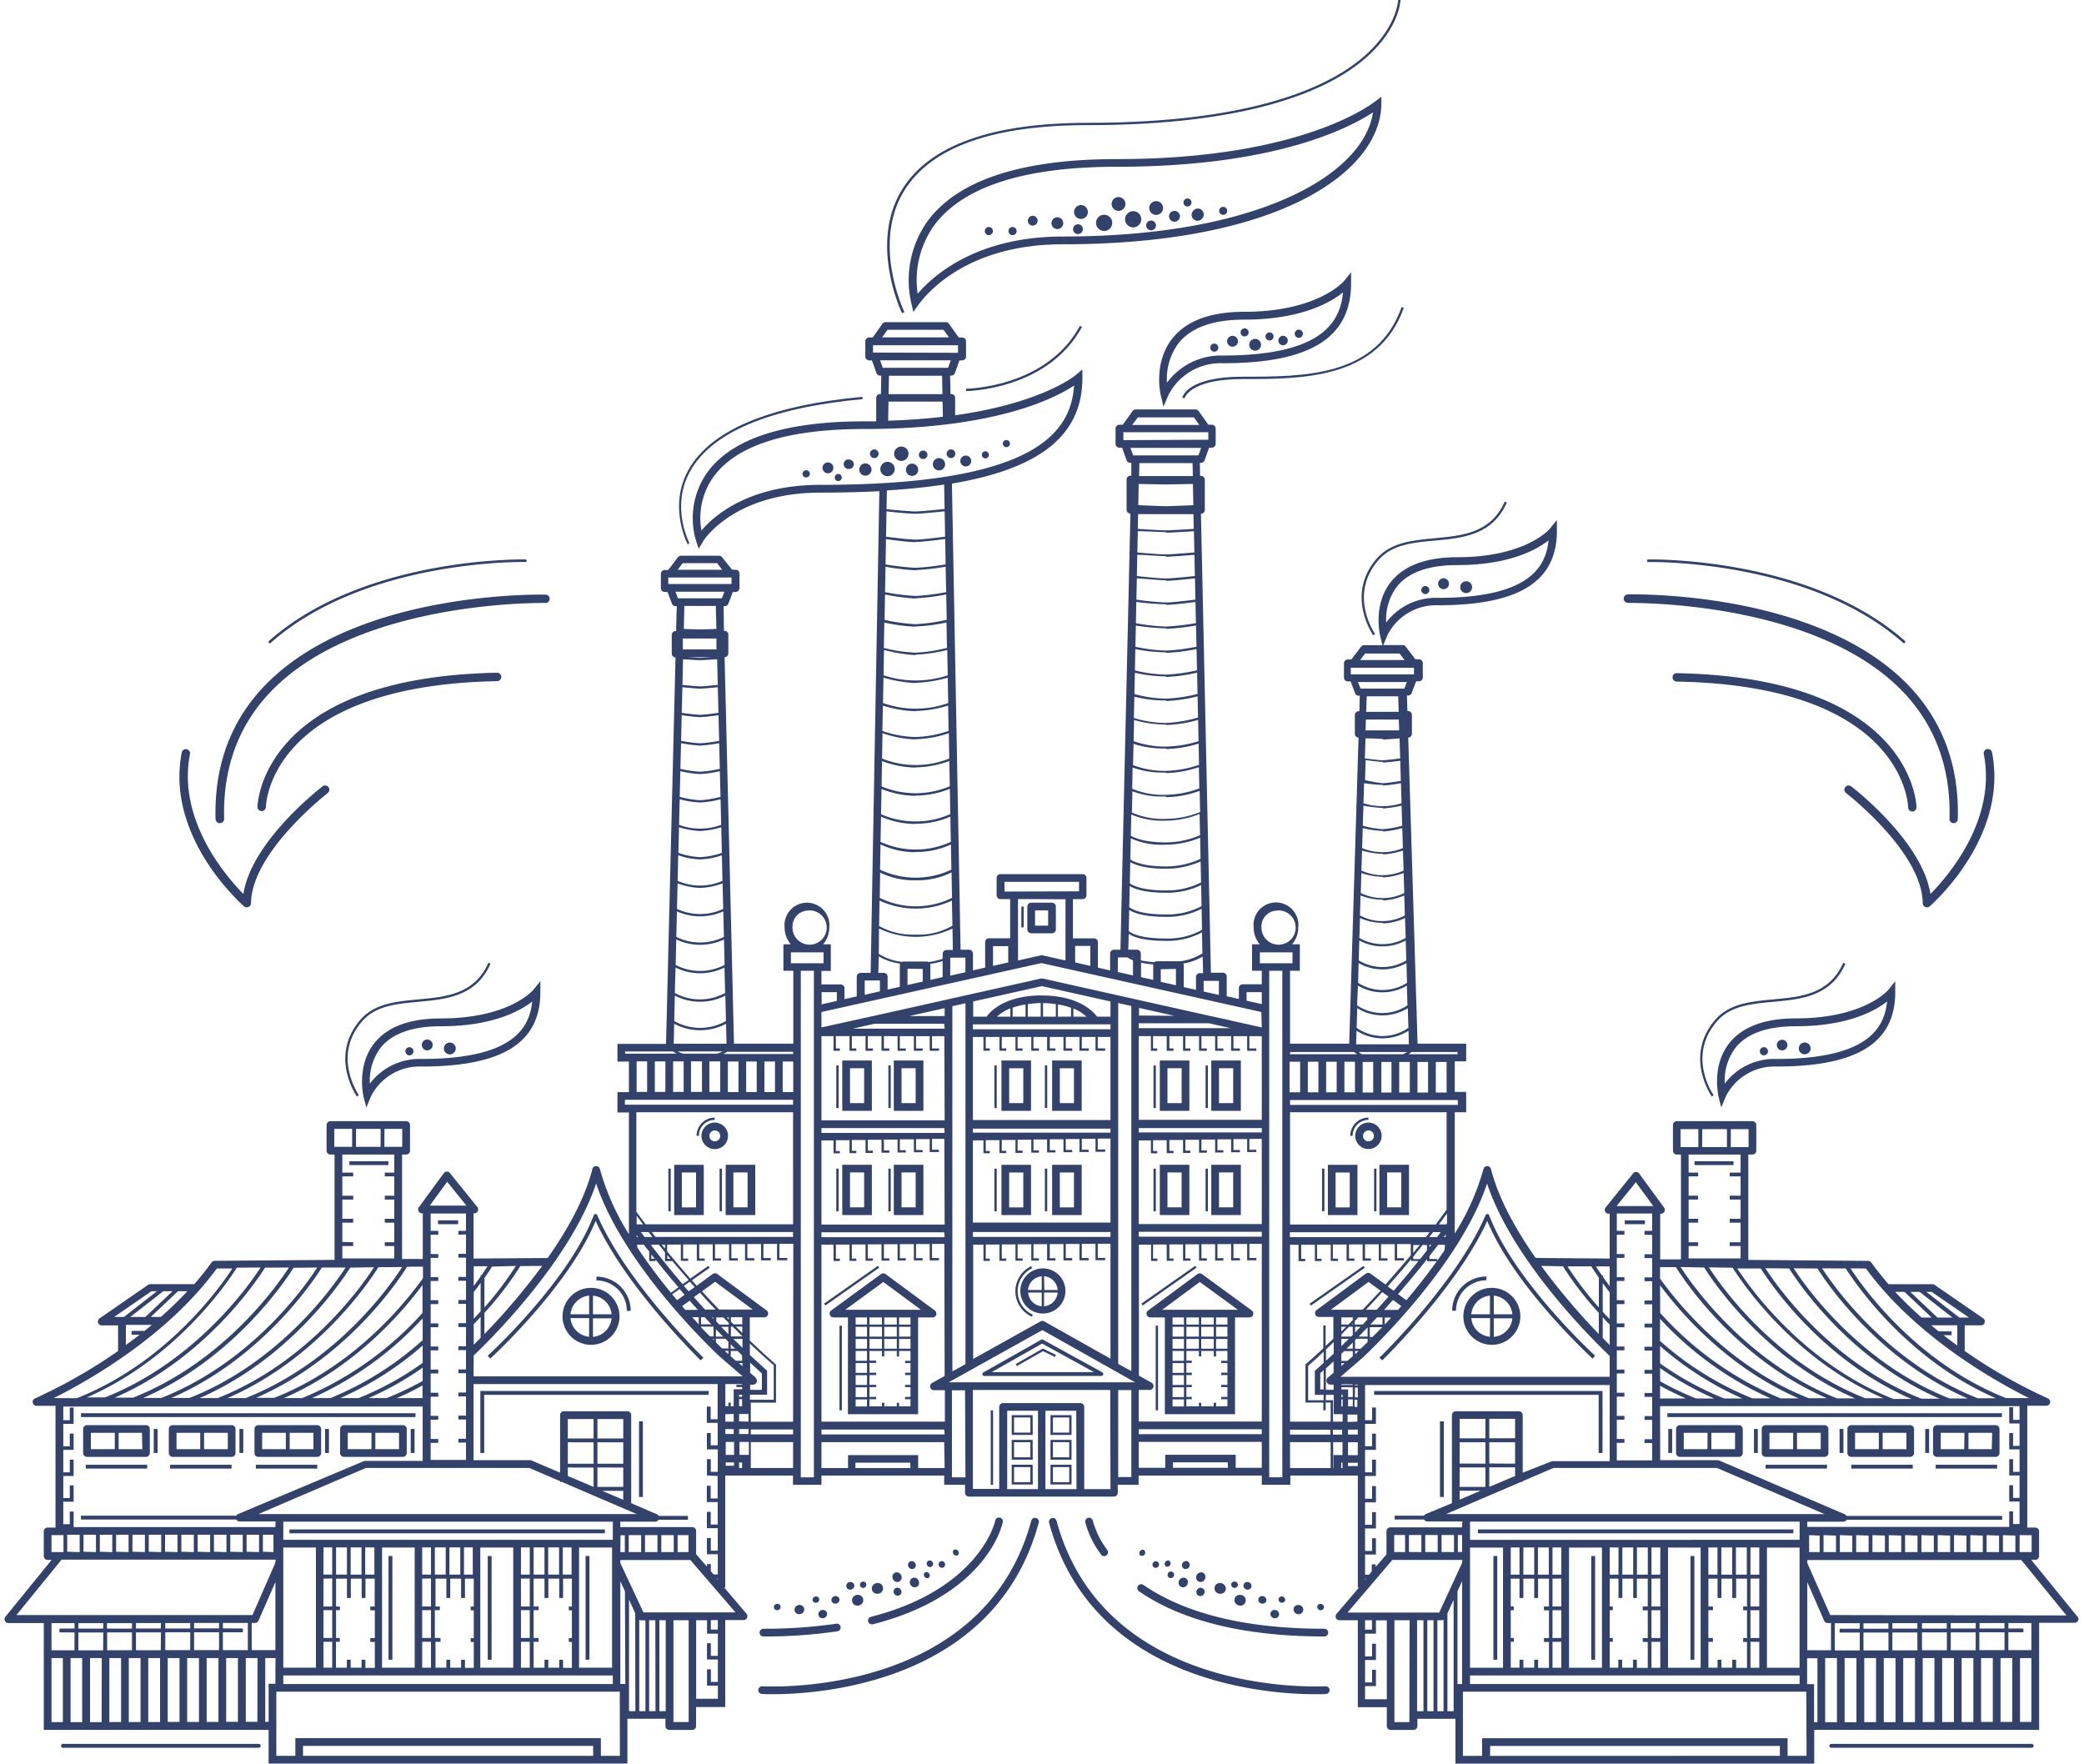 <?xml version="1.0" encoding="UTF-8" standalone="no"?>
<svg
   xmlns:dc="http://purl.org/dc/elements/1.1/"
   xmlns:cc="http://creativecommons.org/ns#"
   xmlns:rdf="http://www.w3.org/1999/02/22-rdf-syntax-ns#"
   xmlns:svg="http://www.w3.org/2000/svg"
   xmlns="http://www.w3.org/2000/svg"
   xmlns:sodipodi="http://sodipodi.sourceforge.net/DTD/sodipodi-0.dtd"
   xmlns:inkscape="http://www.inkscape.org/namespaces/inkscape"
   inkscape:version="1.0 (4035a4fb49, 2020-05-01)"
   height="160"
   width="189"
   sodipodi:docname="icon-2.svg"
   version="1.1"
   viewBox="0 0 189 160"
   data-name="Слой 1"
   id="Слой_1">
  <sodipodi:namedview
     inkscape:current-layer="Слой_1"
     inkscape:window-maximized="1"
     inkscape:window-y="-8"
     inkscape:window-x="-8"
     inkscape:cy="177.19458"
     inkscape:cx="158.45234"
     inkscape:zoom="1.495531"
     showgrid="false"
     id="namedview445"
     inkscape:window-height="1017"
     inkscape:window-width="1920"
     inkscape:pageshadow="2"
     inkscape:pageopacity="0"
     guidetolerance="10"
     gridtolerance="10"
     objecttolerance="10"
     borderopacity="1"
     bordercolor="#666666"
     pagecolor="#ffffff" />
  <defs
     id="defs4">
    <style
       id="style2">.cls-1{font-size:14px;font-family:Montserrat-ExtraBold, Montserrat;font-weight:800;letter-spacing:0.1em;}.cls-1,.cls-7{fill:#32426b;}.cls-2{letter-spacing:0.09em;}.cls-3{letter-spacing:0.09em;}.cls-4{letter-spacing:0.08em;}.cls-5{letter-spacing:0.1em;}.cls-6{letter-spacing:0.09em;}</style>
  </defs>
  <g
     transform="matrix(0.493,0,0,0.493,-39.384,-35.247)"
     id="g659">
    <path
       class="cls-7"
       d="m 236.84,365.25 a 1,1 0 0 0 0.16,1.4 1.1,1.1 0 0 0 1.48,-0.2 1,1 0 0 0 -0.16,-1.39 1.11,1.11 0 0 0 -1.48,0.19 z"
       id="path24" />
    <path
       class="cls-7"
       d="m 242.12,364.28 a 1,1 0 0 0 -0.16,-1.4 1.11,1.11 0 0 0 -1.48,0.2 1,1 0 0 0 0.16,1.39 1.11,1.11 0 0 0 1.48,-0.19 z"
       id="path26" />
    <path
       class="cls-7"
       d="m 245.18,360.79 a 0.82,0.82 0 0 0 -1.1,0.48 1,1 0 0 0 0.54,1.16 0.81,0.81 0 0 0 1.09,-0.49 0.93,0.93 0 0 0 -0.53,-1.15 z"
       id="path28" />
    <path
       class="cls-7"
       d="m 247.3,362.25 a 0.94,0.94 0 0 0 0.53,1.16 0.82,0.82 0 0 0 1.1,-0.49 1,1 0 0 0 -0.54,-1.16 0.81,0.81 0 0 0 -1.09,0.49 z"
       id="path30" />
    <path
       class="cls-7"
       d="m 227.24,368.36 a 0.85,0.85 0 0 0 0.54,-1.1 0.89,0.89 0 0 0 -1.15,-0.48 0.86,0.86 0 0 0 -0.54,1.1 0.89,0.89 0 0 0 1.15,0.48 z"
       id="path32" />
    <path
       class="cls-7"
       d="m 247.35,358.7 a 0.71,0.71 0 0 0 -0.36,0.95 0.73,0.73 0 0 0 0.94,0.42 0.71,0.71 0 0 0 0.36,-0.95 0.73,0.73 0 0 0 -0.94,-0.42 z"
       id="path34" />
    <path
       class="cls-7"
       d="m 236.25,362.5 a 0.75,0.75 0 0 0 -0.69,0.77 0.71,0.71 0 0 0 0.8,0.63 0.75,0.75 0 0 0 0.69,-0.78 0.72,0.72 0 0 0 -0.8,-0.62 z"
       id="path36" />
    <path
       class="cls-7"
       d="m 244.69,363.6 a 0.71,0.71 0 0 0 -0.36,0.95 0.74,0.74 0 0 0 0.94,0.43 0.71,0.71 0 0 0 0.36,-1 0.74,0.74 0 0 0 -0.94,-0.38 z"
       id="path38" />
    <path
       class="cls-7"
       d="m 234.23,366.09 a 0.68,0.68 0 0 0 -0.32,-0.94 0.78,0.78 0 0 0 -1,0.34 0.67,0.67 0 0 0 0.33,0.93 0.78,0.78 0 0 0 0.99,-0.33 z"
       id="path40" />
    <path
       class="cls-7"
       d="m 231,369.14 a 0.84,0.84 0 0 0 1,-0.54 0.74,0.74 0 0 0 -0.54,-0.94 0.84,0.84 0 0 0 -1,0.54 0.74,0.74 0 0 0 0.54,0.94 z"
       id="path42" />
    <path
       class="cls-7"
       d="m 253.47,359.8 a 0.623,0.623 0 0 0 -0.67,-1.05 0.61,0.61 0 0 0 -0.15,0.84 0.6,0.6 0 0 0 0.82,0.21 z"
       id="path44" />
    <path
       class="cls-7"
       d="m 256,357.64 a 0.6,0.6 0 0 0 0.16,-0.83 0.59,0.59 0 0 0 -0.82,-0.21 0.62,0.62 0 0 0 0.66,1 z"
       id="path46" />
    <path
       class="cls-7"
       d="m 251.28,359.66 a 0.6,0.6 0 0 0 0.16,-0.83 0.61,0.61 0 0 0 -0.83,-0.21 0.62,0.62 0 0 0 -0.15,0.84 0.59,0.59 0 0 0 0.82,0.2 z"
       id="path48" />
    <path
       class="cls-7"
       d="m 238.84,363.56 a 0.581,0.581 0 1 0 -0.31,-1.12 0.59,0.59 0 0 0 -0.44,0.72 0.6,0.6 0 0 0 0.75,0.4 z"
       id="path50" />
    <path
       class="cls-7"
       d="m 250.09,360.67 a 0.61,0.61 0 0 0 -0.15,0.83 0.6,0.6 0 0 0 0.82,0.21 0.62,0.62 0 0 0 -0.67,-1 z"
       id="path52" />
    <path
       class="cls-7"
       d="m 230.16,365.18 a 0.63,0.63 0 0 0 -0.77,0.41 0.56,0.56 0 0 0 0.41,0.71 0.64,0.64 0 0 0 0.77,-0.41 0.55,0.55 0 0 0 -0.41,-0.71 z"
       id="path54" />
    <path
       class="cls-7"
       d="m 223.46,367.26 a 0.58,0.58 0 0 0 -0.42,-0.72 0.63,0.63 0 0 0 -0.76,0.41 0.56,0.56 0 0 0 0.41,0.72 0.65,0.65 0 0 0 0.77,-0.41 z"
       id="path56" />
    <path
       class="cls-7"
       d="m 307.36,365.06 a 0.94,0.94 0 0 0 -0.16,1.39 1.09,1.09 0 0 0 1.47,0.2 1,1 0 0 0 0.17,-1.4 1.11,1.11 0 0 0 -1.48,-0.19 z"
       id="path58" />
    <path
       class="cls-7"
       d="m 305,364.47 a 0.94,0.94 0 0 0 0.16,-1.39 1.1,1.1 0 0 0 -1.48,-0.2 1,1 0 0 0 -0.16,1.4 1.11,1.11 0 0 0 1.48,0.19 z"
       id="path60" />
    <path
       class="cls-7"
       d="m 301.59,361.27 a 0.8,0.8 0 0 0 -1.09,-0.48 0.94,0.94 0 0 0 -0.54,1.15 0.82,0.82 0 0 0 1.1,0.49 0.94,0.94 0 0 0 0.53,-1.16 z"
       id="path62" />
    <path
       class="cls-7"
       d="m 296.75,362.92 a 0.81,0.81 0 0 0 1.09,0.49 1,1 0 0 0 0.54,-1.16 0.83,0.83 0 0 0 -1.1,-0.49 0.94,0.94 0 0 0 -0.53,1.16 z"
       id="path64" />
    <path
       class="cls-7"
       d="m 319.59,367.88 a 0.87,0.87 0 0 0 -0.55,-1.1 0.89,0.89 0 0 0 -1.15,0.48 0.86,0.86 0 0 0 0.55,1.1 0.89,0.89 0 0 0 1.15,-0.48 z"
       id="path66" />
    <path
       class="cls-7"
       d="m 298.69,359.65 a 0.71,0.71 0 0 0 -0.36,-0.95 0.74,0.74 0 0 0 -0.95,0.42 0.71,0.71 0 0 0 0.36,0.95 0.75,0.75 0 0 0 0.95,-0.42 z"
       id="path68" />
    <path
       class="cls-7"
       d="m 310.11,363.27 a 0.74,0.74 0 0 0 -0.68,-0.77 0.71,0.71 0 0 0 -0.8,0.62 0.74,0.74 0 0 0 0.68,0.78 0.71,0.71 0 0 0 0.8,-0.63 z"
       id="path70" />
    <path
       class="cls-7"
       d="m 301,363.6 a 0.76,0.76 0 0 0 -0.95,0.43 0.71,0.71 0 0 0 0.36,1 0.76,0.76 0 0 0 1,-0.43 0.71,0.71 0 0 0 -0.41,-1 z"
       id="path72" />
    <path
       class="cls-7"
       d="m 312.45,366.42 a 0.66,0.66 0 0 0 0.32,-0.93 0.77,0.77 0 0 0 -1,-0.34 0.68,0.68 0 0 0 -0.33,0.94 0.79,0.79 0 0 0 1.01,0.33 z"
       id="path74" />
    <path
       class="cls-7"
       d="m 314.16,367.66 a 0.74,0.74 0 0 0 -0.54,0.94 0.84,0.84 0 0 0 1,0.54 0.74,0.74 0 0 0 0.54,-0.94 0.84,0.84 0 0 0 -1,-0.54 z"
       id="path76" />
    <path
       class="cls-7"
       d="m 293,359.59 a 0.591,0.591 0 1 0 -1,-0.63 0.61,0.61 0 0 0 0.15,0.84 0.6,0.6 0 0 0 0.85,-0.21 z"
       id="path78" />
    <path
       class="cls-7"
       d="m 290.46,357.43 a 0.6,0.6 0 0 0 -0.15,-0.83 0.62,0.62 0 0 0 -0.67,1 0.6,0.6 0 0 0 0.82,-0.17 z"
       id="path80" />
    <path
       class="cls-7"
       d="m 295.06,358.62 a 0.6,0.6 0 0 0 -0.82,0.21 0.59,0.59 0 0 0 0.15,0.83 0.62,0.62 0 0 0 0.67,-1 z"
       id="path82" />
    <path
       class="cls-7"
       d="m 307.14,362.44 a 0.6,0.6 0 0 0 -0.75,0.39 0.61,0.61 0 0 0 0.44,0.73 0.62,0.62 0 0 0 0.76,-0.4 0.6,0.6 0 0 0 -0.45,-0.72 z"
       id="path84" />
    <path
       class="cls-7"
       d="m 294.76,360.87 a 0.591,0.591 0 1 0 1,0.63 0.59,0.59 0 0 0 -0.15,-0.83 0.59,0.59 0 0 0 -0.85,0.2 z"
       id="path86" />
    <path
       class="cls-7"
       d="m 315.87,366.3 a 0.55,0.55 0 0 0 0.41,-0.71 0.63,0.63 0 0 0 -0.77,-0.41 0.56,0.56 0 0 0 -0.41,0.71 0.65,0.65 0 0 0 0.77,0.41 z"
       id="path88" />
    <path
       class="cls-7"
       d="m 323,367.67 a 0.57,0.57 0 0 0 0.41,-0.72 0.65,0.65 0 0 0 -0.77,-0.41 0.56,0.56 0 0 0 -0.41,0.72 0.65,0.65 0 0 0 0.77,0.41 z"
       id="path90" />
    <path
       class="cls-7"
       d="m 318.81,133.64 a 0.75,0.75 0 0 0 0.75,-0.75 0.75,0.75 0 1 0 -0.75,0.75 z"
       id="path92" />
    <path
       class="cls-7"
       d="m 264.94,152.44 a 0.67,0.67 0 0 0 -0.58,0.74 0.66,0.66 0 1 0 0.58,-0.74 z"
       id="path94" />
    <path
       class="cls-7"
       d="m 257.6,143 v 0.43 c 0.15,0 15,-0.14 21.33,-11.8 l -0.38,-0.2 C 272.4,142.82 257.75,143 257.6,143 Z"
       id="path96" />
    <path
       class="cls-7"
       d="m 334,90.75 v -1.46 l -1.16,0.88 c -2.36,1.77 -15.74,10.59 -47.48,10.59 -17.63,0 -29.38,3.88 -34.93,11.53 a 18.78,18.78 0 0 0 -2.88,15.07 l 0.35,1.52 0.91,-1.27 c 1.9,-2.62 9.42,-11.18 26.59,-11.18 39.87,0 58.32,-13.31 58.6,-25.68 z M 275.44,115 c -15.67,0 -23.67,6.95 -26.74,10.52 a 17.32,17.32 0 0 1 2.92,-12.41 c 5.26,-7.26 16.63,-10.94 33.78,-10.94 28.38,0 42.17,-6.81 47.06,-10 -1.77,11.59 -21.38,22.83 -57.02,22.83 z"
       id="path98" />
    <path
       class="cls-7"
       d="m 261.06,154.51 a 0.66,0.66 0 0 0 0.15,1.31 0.67,0.67 0 0 0 0.58,-0.73 0.65,0.65 0 0 0 -0.73,-0.58 z"
       id="path100" />
    <path
       class="cls-7"
       d="m 311.65,135.56 a 1.083,1.083 0 1 0 -1.74,-1.29 1.07,1.07 0 0 0 0.22,1.51 1.09,1.09 0 0 0 1.52,-0.22 z"
       id="path102" />
    <path
       class="cls-7"
       d="m 308.84,133.38 a 0.75,0.75 0 0 0 0.75,-0.74 0.76,0.76 0 0 0 -0.75,-0.75 0.75,0.75 0 0 0 -0.74,0.75 0.74,0.74 0 0 0 0.74,0.74 z"
       id="path104" />
    <path
       class="cls-7"
       d="m 248.24,156.93 a 1.13,1.13 0 1 0 0.41,1.54 1.13,1.13 0 0 0 -0.41,-1.54 z"
       id="path106" />
    <path
       class="cls-7"
       d="m 249.48,154.4 a 0.8,0.8 0 0 0 -0.53,1 0.8,0.8 0 0 0 1.53,-0.46 0.81,0.81 0 0 0 -1,-0.54 z"
       id="path108" />
    <path
       class="cls-7"
       d="m 247,154.81 a 1.3,1.3 0 0 0 -1.46,-1.16 1.32,1.32 0 1 0 1.46,1.16 z"
       id="path110" />
    <path
       class="cls-7"
       d="m 316.05,135 a 0.9,0.9 0 0 0 0.73,-1 0.91,0.91 0 0 0 -1,-0.73 0.9,0.9 0 0 0 -0.72,1 0.88,0.88 0 0 0 0.99,0.73 z"
       id="path112" />
    <path
       class="cls-7"
       d="m 258.08,155.45 a 1,1 0 1 0 0.35,1.31 1,1 0 0 0 -0.35,-1.31 z"
       id="path114" />
    <path
       class="cls-7"
       d="m 313.43,134.13 a 0.75,0.75 0 0 0 0.74,-0.75 0.74,0.74 0 0 0 -0.74,-0.74 0.75,0.75 0 0 0 -0.75,0.74 0.76,0.76 0 0 0 0.75,0.75 z"
       id="path116" />
    <path
       class="cls-7"
       d="m 254.6,154.19 a 0.81,0.81 0 0 0 -0.54,1 0.8,0.8 0 1 0 0.54,-1 z"
       id="path118" />
    <path
       class="cls-7"
       d="m 253.19,155.92 a 1.13,1.13 0 1 0 0.41,1.54 1.14,1.14 0 0 0 -0.41,-1.54 z"
       id="path120" />
    <rect
       class="cls-7"
       x="262.81"
       y="286.46"
       width="0.43"
       height="7.84"
       id="rect122" />
    <path
       class="cls-7"
       d="m 269.55,285.76 h -5.44 V 295 h 5.44 z m -1.42,7.83 h -2.6 v -6.42 h 2.6 z"
       id="path124" />
    <path
       class="cls-7"
       d="m 306.62,135.27 a 1,1 0 1 0 -1,-1 1,1 0 0 0 1,1 z"
       id="path126" />
    <path
       class="cls-7"
       d="m 291.55,109 a 1.27,1.27 0 1 0 1.78,-0.26 1.28,1.28 0 0 0 -1.78,0.26 z"
       id="path128" />
    <path
       class="cls-7"
       d="m 291.44,112.08 a 0.9,0.9 0 0 0 0.32,1.77 0.9,0.9 0 1 0 -0.32,-1.77 z"
       id="path130" />
    <path
       class="cls-7"
       d="m 295.94,110.28 a 1,1 0 1 0 1,1 1,1 0 0 0 -1,-1 z"
       id="path132" />
    <rect
       class="cls-7"
       x="292.49"
       y="315.35"
       width="0.43"
       height="15.57"
       id="rect134" />
    <path
       class="cls-7"
       d="m 288.35,110.34 a 1.49,1.49 0 1 0 1.48,1.48 1.48,1.48 0 0 0 -1.48,-1.48 z"
       id="path136" />
    <path
       class="cls-7"
       d="m 283,111 a 1.49,1.49 0 1 0 1.49,1.49 A 1.49,1.49 0 0 0 283,111 Z"
       id="path138" />
    <path
       class="cls-7"
       d="m 277.72,109.74 a 1.27,1.27 0 1 0 1.78,-0.26 1.26,1.26 0 0 0 -1.78,0.26 z"
       id="path140" />
    <path
       class="cls-7"
       d="m 286.41,108 a 1.27,1.27 0 1 0 0.26,1.77 1.26,1.26 0 0 0 -0.26,-1.77 z"
       id="path142" />
    <rect
       class="cls-7"
       x="272.1"
       y="286.46"
       width="0.43"
       height="7.84"
       id="rect144" />
    <path
       class="cls-7"
       d="m 267.58,309 a 4.15,4.15 0 1 0 4.15,-4.19 4.17,4.17 0 0 0 -4.15,4.19 z m 4.37,-2.75 a 2.75,2.75 0 0 1 2.5,2.53 H 272 Z m 0,3 h 2.5 a 2.75,2.75 0 0 1 -2.5,2.53 z m -0.43,-3 v 2.53 H 269 a 2.73,2.73 0 0 1 2.52,-2.51 z m 0,3 v 2.53 a 2.73,2.73 0 0 1 -2.5,-2.53 z"
       id="path146" />
    <rect
       class="cls-7"
       x="230.5"
       y="307.8"
       width="12.1"
       height="0.42"
       transform="rotate(-35.07,236.51,307.998)"
       id="rect148" />
    <rect
       class="cls-7"
       x="288.87"
       y="307.8"
       width="12.1"
       height="0.42"
       transform="rotate(-35.07,294.885,307.994)"
       id="rect150" />
    <path
       class="cls-7"
       d="m 304.9,109.54 a 0.74,0.74 0 1 0 0.74,0.74 0.74,0.74 0 0 0 -0.74,-0.74 z"
       id="path152" />
    <rect
       class="cls-7"
       x="234.32"
       y="315.35"
       width="0.43"
       height="15.57"
       id="rect154" />
    <path
       class="cls-7"
       d="m 298.33,108 a 0.74,0.74 0 1 0 0.74,0.74 0.74,0.74 0 0 0 -0.74,-0.74 z"
       id="path156" />
    <path
       class="cls-7"
       d="m 278.07,112.76 a 0.9,0.9 0 1 0 1,0.73 0.89,0.89 0 0 0 -1,-0.73 z"
       id="path158" />
    <path
       class="cls-7"
       d="m 269.71,313.7 0.17,-0.39 a 4.7,4.7 0 0 1 -0.12,-8.53 l -0.19,-0.38 a 5.13,5.13 0 0 0 0.14,9.3 z"
       id="path160" />
    <path
       class="cls-7"
       d="m 299.31,110.37 a 1.09,1.09 0 0 0 0.23,1.52 1.07,1.07 0 0 0 1.51,-0.22 1.09,1.09 0 1 0 -1.74,-1.3 z"
       id="path162" />
    <path
       class="cls-7"
       d="m 211.36,277.49 v -0.42 a 3.35,3.35 0 0 0 -3.33,3.37 h 0.42 a 2.93,2.93 0 0 1 2.91,-2.95 z"
       id="path164" />
    <path
       class="cls-7"
       d="m 208.93,280.44 a 2.44,2.44 0 1 0 2.43,-2.45 2.44,2.44 0 0 0 -2.43,2.45 z m 3.45,0 a 1,1 0 1 1 -1,-1 1,1 0 0 1 1,1 z"
       id="path166" />
    <path
       class="cls-7"
       d="m 213.38,295 h 5.44 v -9.25 h -5.44 z m 1.42,-7.84 h 2.61 v 6.42 h -2.61 z"
       id="path168" />
    <path
       class="cls-7"
       d="m 209.35,285.76 h -5.44 V 295 h 5.44 z m -1.42,7.83 h -2.61 v -6.42 h 2.61 z"
       id="path170" />
    <rect
       class="cls-7"
       x="202.84"
       y="286.46"
       width="0.43"
       height="7.84"
       id="rect172" />
    <rect
       class="cls-7"
       x="212.26"
       y="286.46"
       width="0.43"
       height="7.84"
       id="rect174" />
    <path
       class="cls-7"
       d="m 301,305.86 a 0.72,0.72 0 0 0 -0.84,0 l -9.07,6.7 a 0.7,0.7 0 0 0 0.42,1.27 h 2.66 v 17.8 h 12.91 v -17.8 h 2.66 a 0.71,0.71 0 0 0 0.67,-0.48 0.72,0.72 0 0 0 -0.26,-0.8 z m -3.32,24.35 h -2.09 v -1.3 h 2.09 z m 0,-1.73 h -2.09 v -1.8 h 2.09 z m 0,-2.22 h -2.09 v -1.8 h 2.09 z m 0,-2.23 h -2.09 v -1.8 h 2.09 z m 0,-2.22 h -2.09 V 320 h 2.09 z m 0,-2.23 h -2.09 v -1.79 h 2.09 z m 0,-2.22 h -2.09 v -1.8 h 2.09 z m 0,-2.22 h -2.09 v -1.31 h 2.09 z m 8,6.67 h -1.15 v 0.42 h 1.15 V 324 h -1.15 v 0.43 h 1.15 v 1.8 h -1.15 v 0.42 h 1.15 v 1.8 h -1.15 v 0.43 h 1.15 v 1.3 h -2.09 v -0.65 h -0.43 v 0.65 h -2.3 v -0.65 h -0.43 v 0.65 h -2.3 v -1.3 h 1 v -0.43 h -1 v -1.8 h 1 v -0.42 h -1 v -1.8 h 1 V 324 h -1 v -1.8 h 1 v -0.42 h -1 V 320 h 2.3 v 1 h 0.43 v -1 h 2.3 v 1 h 0.43 v -1 h 2.09 z m -5.25,-6.25 v 1.8 h -2.3 v -1.8 z m -2.3,-0.42 v -1.31 h 2.3 v 1.31 z m 2.3,2.65 v 1.79 h -2.3 v -1.79 z m 2.73,-2.23 v 1.8 h -2.3 v -1.8 z m -2.3,-0.42 v -1.31 h 2.3 v 1.31 z m 2.3,2.65 v 1.79 h -2.3 v -1.79 z m 2.52,1.79 h -2.09 v -1.79 h 2.09 z m 0,-2.22 h -2.09 v -1.8 h 2.09 z m 0,-2.22 h -2.09 v -1.31 h 2.09 z m -12,-2.72 6.92,-5.11 7,5.11 z"
       id="path176" />
    <path
       class="cls-7"
       d="m 293.24,295 h 5.44 v -9.25 h -5.44 z m 1.41,-7.84 h 2.61 v 6.42 h -2.61 z"
       id="path178" />
    <rect
       class="cls-7"
       x="332.66"
       y="286.46"
       width="0.43"
       height="7.84"
       id="rect180" />
    <rect
       class="cls-7"
       x="301.66"
       y="286.46"
       width="0.43"
       height="7.84"
       id="rect182" />
    <path
       class="cls-7"
       d="m 302.71,295 h 5.44 v -9.25 h -5.44 z m 1.42,-7.84 h 2.61 v 6.42 h -2.61 z"
       id="path184" />
    <rect
       class="cls-7"
       x="267.77"
       y="238.25"
       width="0.43"
       height="3.83"
       id="rect186" />
    <path
       class="cls-7"
       d="m 269.58,243.17 h 3.83 a 0.71,0.71 0 0 0 0.71,-0.71 v -4.21 a 0.71,0.71 0 0 0 -0.71,-0.71 h -3.83 a 0.71,0.71 0 0 0 -0.71,0.71 v 4.21 a 0.71,0.71 0 0 0 0.71,0.71 z m 0.71,-4.21 h 2.41 v 2.8 h -2.41 z"
       id="path188" />
    <path
       class="cls-7"
       d="m 302.71,275.83 h 5.44 v -9.26 h -5.44 z m 1.42,-7.84 h 2.61 v 6.42 h -2.61 z"
       id="path190" />
    <rect
       class="cls-7"
       x="292.08"
       y="286.46"
       width="0.43"
       height="7.84"
       id="rect192" />
    <rect
       class="cls-7"
       x="292.08"
       y="267.48"
       width="0.43"
       height="7.84"
       id="rect194" />
    <rect
       class="cls-7"
       x="301.66"
       y="267.48"
       width="0.43"
       height="7.84"
       id="rect196" />
    <path
       class="cls-7"
       d="m 293.24,275.83 h 5.44 v -9.26 h -5.44 z m 1.41,-7.84 h 2.61 v 6.42 h -2.61 z"
       id="path198" />
    <path
       class="cls-7"
       d="m 342.08,180.78 a 0.75,0.75 0 0 0 0.75,-0.74 0.76,0.76 0 0 0 -0.75,-0.75 0.75,0.75 0 0 0 -0.74,0.75 0.74,0.74 0 0 0 0.74,0.74 z"
       id="path200" />
    <path
       class="cls-7"
       d="m 243,156.46 a 1.32,1.32 0 1 0 1.46,1.15 1.3,1.3 0 0 0 -1.46,-1.15 z"
       id="path202" />
    <path
       class="cls-7"
       d="m 333.64,295 h 5.44 v -9.25 h -5.44 z m 1.42,-7.84 h 2.6 v 6.42 h -2.6 z"
       id="path204" />
    <path
       class="cls-7"
       d="m 240.49,154.19 a 0.8,0.8 0 0 0 -0.53,1 0.794,0.794 0 1 0 1.52,-0.46 0.8,0.8 0 0 0 -0.99,-0.54 z"
       id="path206" />
    <path
       class="cls-7"
       d="m 235.86,156 a 0.87,0.87 0 0 0 -0.76,1 0.88,0.88 0 0 0 1,0.76 0.87,0.87 0 1 0 -0.2,-1.72 z"
       id="path208" />
    <path
       class="cls-7"
       d="m 234,158.68 a 0.66,0.66 0 0 0 0.15,1.31 0.67,0.67 0 0 0 0.58,-0.73 0.65,0.65 0 0 0 -0.73,-0.58 z"
       id="path210" />
    <path
       class="cls-7"
       d="m 239.65,156.89 a 1.13,1.13 0 1 0 0.41,1.54 1.13,1.13 0 0 0 -0.41,-1.54 z"
       id="path212" />
    <path
       class="cls-7"
       d="m 246.26,128.91 c -0.06,-0.13 -6.07,-12.6 0,-22.4 5,-8 16.33,-12 33.78,-12 29.34,0 43.4,-6.23 50,-11.46 7.24,-5.7 7.47,-11.34 7.48,-11.58 h -0.43 c 0,0.06 -0.23,5.67 -7.31,11.25 -6.58,5.19 -20.55,11.37 -49.77,11.37 -17.61,0 -29.1,4.11 -34.14,12.2 -6.22,10 -0.11,22.69 -0.05,22.82 z"
       id="path214" />
    <path
       class="cls-7"
       d="m 293.92,146.31 0.84,-2 a 10.75,10.75 0 0 1 10.08,-6 c 16.09,0 23.59,-4.68 23.59,-14.73 v -2 l -1.26,1.56 c -0.05,0.06 -4.77,5.71 -18.42,5.71 -6.19,0 -10.64,1.66 -13.21,4.92 -3.51,4.45 -2.18,10.19 -2.12,10.43 z m 2.73,-11.64 c 2.29,-2.91 6.36,-4.38 12.1,-4.38 10.44,0 15.9,-3.15 18.19,-5 -0.53,5.73 -4.24,11.6 -22.1,11.6 a 12.37,12.37 0 0 0 -10.28,5 11,11 0 0 1 2.09,-7.22 z"
       id="path216" />
    <path
       class="cls-7"
       d="m 303.26,136.19 a 0.76,0.76 0 0 0 0.75,-0.75 0.75,0.75 0 0 0 -0.75,-0.74 0.74,0.74 0 0 0 -0.74,0.74 0.75,0.75 0 0 0 0.74,0.75 z"
       id="path218" />
    <path
       class="cls-7"
       d="m 206.72,171.41 c 0,-0.06 -3.47,-6.49 0,-13 3.89,-7.33 14.6,-11.88 31.84,-13.5 v -0.43 c -17.39,1.64 -28.22,6.26 -32.18,13.73 -3.55,6.71 0,13.33 0,13.4 z"
       id="path220" />
    <path
       class="cls-7"
       d="m 345.44,179.87 a 1,1 0 1 0 -1,-1 1,1 0 0 0 1,1 z"
       id="path222" />
    <rect
       class="cls-7"
       x="323.09"
       y="286.46"
       width="0.43"
       height="7.84"
       id="rect224" />
    <path
       class="cls-7"
       d="m 329.6,285.76 h -5.44 V 295 h 5.44 z m -1.42,7.83 h -2.6 v -6.42 h 2.6 z"
       id="path226" />
    <path
       class="cls-7"
       d="m 331.62,277.49 v -0.42 a 3.36,3.36 0 0 0 -3.34,3.37 h 0.43 a 2.93,2.93 0 0 1 2.91,-2.95 z"
       id="path228" />
    <path
       class="cls-7"
       d="m 329.19,280.44 a 2.43,2.43 0 1 0 2.43,-2.45 2.44,2.44 0 0 0 -2.43,2.45 z m 3.44,0 a 1,1 0 1 1 -1,-1 1,1 0 0 1 1,1 z"
       id="path230" />
    <path
       class="cls-7"
       d="m 232.73,156.71 a 1,1 0 1 0 0.35,1.31 1,1 0 0 0 -0.35,-1.31 z"
       id="path232" />
    <path
       class="cls-7"
       d="m 228.1,158 a 0.66,0.66 0 0 0 -0.58,0.73 0.65,0.65 0 0 0 0.73,0.58 0.66,0.66 0 1 0 -0.15,-1.31 z"
       id="path234" />
    <path
       class="cls-7"
       d="m 350.47,180.16 a 1.09,1.09 0 1 0 -1.52,0.22 1.09,1.09 0 0 0 1.52,-0.22 z"
       id="path236" />
    <rect
       class="cls-7"
       x="319.83"
       y="307.8"
       width="12.1"
       height="0.42"
       transform="rotate(-35.08,325.862,308.016)"
       id="rect238" />
    <path
       class="cls-7"
       d="m 277,331.81 h -3.87 v 3.64 H 277 Z m -0.42,3.21 h -3 v -2.78 h 3 z"
       id="path240" />
    <path
       class="cls-7"
       d="m 244.31,275.83 h 5.44 v -9.26 h -5.44 z m 1.42,-7.84 h 2.6 v 6.42 h -2.6 z"
       id="path242" />
    <path
       class="cls-7"
       d="m 260.79,323.94 a 0.35,0.35 0 0 0 0.17,0.66 h 21.54 a 0.36,0.36 0 0 0 0.17,-0.67 l -10.91,-6 a 0.34,0.34 0 0 0 -0.34,0 z m 10.8,-5.3 9.54,5.25 h -18.82 z"
       id="path244" />
    <rect
       class="cls-7"
       x="243.31"
       y="267.48"
       width="0.43"
       height="7.84"
       id="rect246" />
    <path
       class="cls-7"
       d="m 244.31,295 h 5.44 v -9.25 h -5.44 z m 1.42,-7.84 h 2.6 v 6.42 h -2.6 z"
       id="path248" />
    <path
       class="cls-7"
       d="m 234.83,275.83 h 5.44 v -9.26 h -5.44 z m 1.42,-7.84 h 2.6 v 6.42 h -2.6 z"
       id="path250" />
    <rect
       class="cls-7"
       x="233.73"
       y="267.48"
       width="0.43"
       height="7.84"
       id="rect252" />
    <path
       class="cls-7"
       d="m 277,340.93 h -3.87 v 3.63 H 277 Z m -0.42,3.21 h -3 v -2.78 h 3 z"
       id="path254" />
    <polygon
       class="cls-7"
       points="266.74,322.41 266.95,322.78 271.74,320.04 273.96,321.1 274.14,320.72 271.72,319.56 "
       id="polygon256" />
    <path
       class="cls-7"
       d="m 277,336.36 h -3.87 V 340 H 277 Z m -0.42,3.2 h -3 v -2.78 h 3 z"
       id="path258" />
    <rect
       class="cls-7"
       x="243.31"
       y="286.46"
       width="0.43"
       height="7.84"
       id="rect260" />
    <path
       class="cls-7"
       d="M 269.85,340.93 H 266 v 3.63 h 3.87 z m -0.42,3.21 h -3 v -2.78 h 3 z"
       id="path262" />
    <rect
       class="cls-7"
       x="262.14"
       y="330.92"
       width="0.43"
       height="13.7"
       id="rect264" />
    <path
       class="cls-7"
       d="M 269.85,336.36 H 266 V 340 h 3.87 z m -0.42,3.2 h -3 v -2.78 h 3 z"
       id="path266" />
    <path
       class="cls-7"
       d="m 273.53,111.9 a 1.08,1.08 0 1 0 1.51,-0.22 1.07,1.07 0 0 0 -1.51,0.22 z"
       id="path268" />
    <path
       class="cls-7"
       d="M 269.85,331.81 H 266 v 3.64 h 3.87 z m -0.42,3.21 h -3 v -2.78 h 3 z"
       id="path270" />
    <path
       class="cls-7"
       d="m 308.45,140.79 c -10.18,0 -11.05,3.71 -11.08,3.87 l 0.42,0.09 c 0,0 0.88,-3.53 10.66,-3.53 11.14,0 25,0 29.68,-13.1 l -0.4,-0.15 c -4.58,12.82 -17.73,12.82 -29.28,12.82 z"
       id="path272" />
    <path
       class="cls-7"
       d="m 269.55,266.57 h -5.44 v 9.26 h 5.44 z m -1.42,7.84 h -2.6 V 268 h 2.6 z"
       id="path274" />
    <path
       class="cls-7"
       d="m 278.87,285.76 h -5.44 V 295 h 5.44 z m -1.42,7.83 h -2.6 v -6.42 h 2.6 z"
       id="path276" />
    <path
       class="cls-7"
       d="m 234.83,295 h 5.44 v -9.25 h -5.44 z m 1.42,-7.84 h 2.6 v 6.42 h -2.6 z"
       id="path278" />
    <path
       class="cls-7"
       d="m 333.14,174.25 c -5.82,6.75 -0.69,14 -0.64,14.12 l 0.35,-0.25 c -0.05,-0.07 -5,-7.1 0.61,-13.6 2.48,-2.87 6.32,-3.22 10.39,-3.59 5.2,-0.47 10.58,-1 13.23,-7 l -0.38,-0.17 c -2.56,5.8 -7.81,6.27 -12.89,6.74 -3.97,0.37 -8.08,0.74 -10.67,3.75 z"
       id="path280" />
    <path
       class="cls-7"
       d="m 261.88,113.25 a 0.75,0.75 0 1 0 0,1.49 0.75,0.75 0 0 0 0,-1.49 z"
       id="path282" />
    <path
       class="cls-7"
       d="m 269.74,111.2 a 0.9,0.9 0 1 0 0.32,1.77 0.9,0.9 0 0 0 -0.32,-1.77 z"
       id="path284" />
    <path
       class="cls-7"
       d="m 266.16,113.25 a 0.75,0.75 0 1 0 0.74,0.75 0.74,0.74 0 0 0 -0.74,-0.75 z"
       id="path286" />
    <rect
       class="cls-7"
       x="262.81"
       y="267.48"
       width="0.43"
       height="7.84"
       id="rect288" />
    <path
       class="cls-7"
       d="m 242.79,305.86 a 0.72,0.72 0 0 0 -0.84,0 l -9.16,6.69 a 0.7,0.7 0 0 0 -0.25,0.8 0.69,0.69 0 0 0 0.67,0.48 h 2.66 v 17.8 h 12.91 v -17.8 h 2.65 a 0.71,0.71 0 0 0 0.68,-0.48 0.72,0.72 0 0 0 -0.25,-0.79 z m -3.41,24.35 h -2.09 v -1.3 h 2.09 z m 0,-1.73 h -2.09 v -1.8 h 2.09 z m 0,-2.22 h -2.09 v -1.8 h 2.09 z m 0,-2.23 h -2.09 v -1.8 h 2.09 z m 0,-2.22 h -2.09 V 320 h 2.09 z m 0,-2.23 h -2.09 v -1.79 h 2.09 z m 0,-2.22 h -2.09 v -1.8 h 2.09 z m 0,-2.22 h -2.09 v -1.31 h 2.09 z m 8,6.67 h -1 v 0.42 h 1 V 324 h -1 v 0.43 h 1 v 1.8 h -1 v 0.42 h 1 v 1.8 h -1 v 0.43 h 1 v 1.3 h -2.1 v -0.65 h -0.42 v 0.65 h -2.31 v -0.65 h -0.42 v 0.65 h -2.3 v -1.3 h 1.24 v -0.43 h -1.24 v -1.8 h 1.24 v -0.42 h -1.24 v -1.8 h 1.24 V 324 h -1.24 v -1.8 h 1.24 v -0.42 h -1.24 V 320 h 2.3 v 1 h 0.42 v -1 h 2.31 v 1 h 0.42 v -1 h 2.1 z m -5.25,-6.25 v 1.8 h -2.3 v -1.8 z m -2.3,-0.42 v -1.31 h 2.3 v 1.31 z m 2.3,2.65 v 1.79 h -2.3 v -1.79 z m 2.73,-2.23 v 1.8 h -2.31 v -1.8 z m -2.31,-0.42 v -1.31 h 2.31 v 1.31 z m 2.31,2.65 v 1.79 h -2.31 v -1.79 z m 2.52,1.79 h -2.1 v -1.79 h 2.1 z m 0,-2.22 h -2.1 v -1.8 h 2.1 z m 0,-2.22 h -2.1 v -1.31 h 2.1 z m -12,-2.72 7,-5.11 6.91,5.11 z"
       id="path290" />
    <rect
       class="cls-7"
       x="272.1"
       y="267.48"
       width="0.43"
       height="7.84"
       id="rect292" />
    <path
       class="cls-7"
       d="m 278.87,266.57 h -5.44 v 9.26 h 5.44 z m -1.42,7.84 h -2.6 V 268 h 2.6 z"
       id="path294" />
    <rect
       class="cls-7"
       x="233.73"
       y="286.46"
       width="0.43"
       height="7.84"
       id="rect296" />
    <path
       class="cls-7"
       d="m 147.28,275.21 0.83,-2 a 10,10 0 0 1 9.29,-5.53 c 14.93,0 21.89,-4.35 21.89,-13.69 v -2 l -1.29,1.57 c 0,0.05 -4.4,5.27 -17,5.27 -5.75,0 -9.88,1.54 -12.27,4.58 -3.27,4.14 -2,9.47 -2,9.7 z m 2.59,-10.94 c 2.11,-2.67 5.86,-4 11.15,-4 9.53,0 14.59,-2.84 16.77,-4.55 -0.52,5.24 -4,10.57 -20.39,10.57 a 11.41,11.41 0 0 0 -9.47,4.53 10.05,10.05 0 0 1 1.94,-6.55 z"
       id="path298" />
    <path
       class="cls-7"
       d="m 163.51,265 a 1.07,1.07 0 0 0 -0.22,-1.51 1.09,1.09 0 1 0 0.22,1.51 z"
       id="path300" />
    <path
       class="cls-7"
       d="m 158.48,264.71 a 1,1 0 1 0 -1,-1 1,1 0 0 0 1,1 z"
       id="path302" />
    <path
       class="cls-7"
       d="m 155.12,265.62 a 0.75,0.75 0 1 0 0,-1.49 0.75,0.75 0 0 0 0,1.49 z"
       id="path304" />
    <path
       class="cls-7"
       d="m 156.89,255.77 c 5.2,-0.48 10.58,-1 13.23,-7 l -0.38,-0.18 c -2.56,5.8 -7.81,6.28 -12.89,6.74 -4,0.36 -8.08,0.74 -10.67,3.74 -5.82,6.75 -0.69,14.05 -0.64,14.12 l 0.35,-0.24 c 0,-0.07 -5,-7.1 0.61,-13.6 2.5,-2.86 6.32,-3.21 10.39,-3.58 z"
       id="path306" />
    <path
       class="cls-7"
       d="m 208.79,321.74 0.49,-0.51 c -0.14,-0.14 -14.18,-13.78 -19.52,-26.21 a 0.36,0.36 0 0 0 -0.33,-0.21 0.33,0.33 0 0 0 -0.32,0.23 c -4.64,12.22 -19.36,25.71 -19.51,25.84 l 0.48,0.52 c 0.15,-0.13 14.36,-13.16 19.38,-25.32 5.62,12.34 19.19,25.52 19.33,25.66 z"
       id="path308" />
    <path
       class="cls-7"
       d="m 188.61,308.39 a 5.24,5.24 0 1 0 5.24,5.24 5.25,5.25 0 0 0 -5.24,-5.24 z m -0.35,9 a 3.8,3.8 0 0 1 -3.43,-3.43 h 3.43 z m 0,-4.14 h -3.43 a 3.8,3.8 0 0 1 3.43,-3.43 z m 0.71,4.14 V 314 h 3.42 a 3.79,3.79 0 0 1 -3.39,3.41 z m 0,-4.14 v -3.43 a 3.79,3.79 0 0 1 3.42,3.43 z"
       id="path310" />
    <path
       class="cls-7"
       d="m 195.91,312.63 a 6.3,6.3 0 0 0 -6.3,-6.3 v 0.7 a 5.6,5.6 0 0 1 5.59,5.6 z"
       id="path312" />
    <rect
       class="cls-7"
       x="133.14"
       y="352.83"
       width="58.02"
       height="0.71"
       id="rect314" />
    <rect
       class="cls-7"
       x="94.78"
       y="331.45"
       width="61.54"
       height="0.71"
       id="rect316" />
    <polygon
       class="cls-7"
       points="168.96,328.07 210.26,328.07 210.26,327.36 168.25,327.36 168.25,338.77 168.96,338.77 "
       id="polygon318" />
    <rect
       class="cls-7"
       x="187.61"
       y="357.72"
       width="0.71"
       height="19.08"
       id="rect320" />
    <rect
       class="cls-7"
       x="169.61"
       y="357.72"
       width="0.71"
       height="19.08"
       id="rect322" />
    <rect
       class="cls-7"
       x="151.36"
       y="357.72"
       width="0.71"
       height="19.08"
       id="rect324" />
    <rect
       class="cls-7"
       x="197.44"
       y="332.95"
       width="0.71"
       height="13.91"
       id="rect326" />
    <path
       class="cls-7"
       d="m 154,333.65 h -10.84 a 0.7,0.7 0 0 0 -0.71,0.7 v 4.42 a 0.71,0.71 0 0 0 0.71,0.71 H 154 a 0.71,0.71 0 0 0 0.71,-0.71 v -4.42 a 0.7,0.7 0 0 0 -0.71,-0.7 z m -5.78,4.41 h -4.36 v -3 h 4.36 z m 5.07,0 h -4.36 v -3 h 4.36 z"
       id="path328" />
    <path
       class="cls-7"
       d="m 138.25,333.65 h -10.84 a 0.7,0.7 0 0 0 -0.71,0.7 v 4.42 a 0.71,0.71 0 0 0 0.71,0.71 h 10.84 a 0.71,0.71 0 0 0 0.71,-0.71 v -4.42 a 0.7,0.7 0 0 0 -0.71,-0.7 z m -5.78,4.41 h -4.36 v -3 h 4.36 z m 5.07,0 h -4.36 v -3 h 4.36 z"
       id="path330" />
    <path
       class="cls-7"
       d="m 122.5,333.65 h -10.85 a 0.7,0.7 0 0 0 -0.71,0.7 v 4.42 a 0.71,0.71 0 0 0 0.71,0.71 h 10.85 a 0.71,0.71 0 0 0 0.71,-0.71 v -4.42 a 0.7,0.7 0 0 0 -0.71,-0.7 z m -5.78,4.41 h -4.36 v -3 h 4.36 z m 5.07,0 h -4.36 v -3 h 4.36 z"
       id="path332" />
    <path
       class="cls-7"
       d="M 106.74,333.65 H 95.89 a 0.7,0.7 0 0 0 -0.71,0.7 v 4.42 a 0.71,0.71 0 0 0 0.71,0.71 h 10.85 a 0.71,0.71 0 0 0 0.71,-0.71 v -4.42 a 0.7,0.7 0 0 0 -0.71,-0.7 z m -5.74,4.41 h -4.4 v -3 h 4.4 z m 5.07,0 h -4.36 v -3 H 106 Z"
       id="path334" />
    <rect
       class="cls-7"
       x="155.44"
       y="334.35"
       width="0.71"
       height="4.41"
       id="rect336" />
    <rect
       class="cls-7"
       x="139.69"
       y="334.35"
       width="0.71"
       height="4.41"
       id="rect338" />
    <rect
       class="cls-7"
       x="123.93"
       y="334.35"
       width="0.71"
       height="4.41"
       id="rect340" />
    <rect
       class="cls-7"
       x="108.17"
       y="334.35"
       width="0.71"
       height="4.41"
       id="rect342" />
    <rect
       class="cls-7"
       x="126.95"
       y="340.93"
       width="11.3"
       height="0.71"
       id="rect344" />
    <rect
       class="cls-7"
       x="111.18"
       y="340.93"
       width="11.3"
       height="0.71"
       id="rect346" />
    <rect
       class="cls-7"
       x="95.66"
       y="340.93"
       width="11.3"
       height="0.71"
       id="rect348" />
    <rect
       class="cls-7"
       x="144.15"
       y="285.1"
       width="7.18"
       height="0.71"
       id="rect350" />
    <rect
       class="cls-7"
       x="160.46"
       y="295.97"
       width="3.7"
       height="0.71"
       id="rect352" />
    <path
       class="cls-7"
       d="m 396.52,275.21 0.83,-2 a 10,10 0 0 1 9.28,-5.53 c 14.94,0 21.9,-4.35 21.9,-13.69 v -2 l -1.26,1.56 c 0,0.05 -4.41,5.27 -17,5.27 -5.75,0 -9.88,1.54 -12.28,4.58 -3.26,4.14 -2,9.47 -2,9.7 z m 2.59,-10.94 c 2.11,-2.67 5.86,-4 11.15,-4 9.53,0 14.59,-2.84 16.77,-4.55 -0.53,5.24 -4,10.57 -20.4,10.57 a 11.39,11.39 0 0 0 -9.46,4.53 10.05,10.05 0 0 1 1.94,-6.55 z"
       id="path354" />
    <path
       class="cls-7"
       d="m 412.75,265 a 1.09,1.09 0 0 0 -1.75,-1.3 1.083,1.083 0 1 0 1.74,1.29 z"
       id="path356" />
    <circle
       class="cls-7"
       cx="407.72"
       cy="263.73"
       r="0.98"
       id="circle358" />
    <path
       class="cls-7"
       d="m 404.36,265.62 a 0.75,0.75 0 1 0 -0.74,-0.75 0.74,0.74 0 0 0 0.74,0.75 z"
       id="path360" />
    <path
       class="cls-7"
       d="m 406.13,255.77 c 5.2,-0.48 10.58,-1 13.23,-7 l -0.39,-0.18 c -2.55,5.8 -7.8,6.28 -12.88,6.74 -4,0.36 -8.08,0.74 -10.67,3.74 -5.82,6.75 -0.69,14.05 -0.64,14.12 l 0.34,-0.24 c -0.05,-0.07 -5,-7.1 0.62,-13.6 2.48,-2.86 6.32,-3.21 10.39,-3.58 z"
       id="path362" />
    <path
       class="cls-7"
       d="m 333.65,321.23 0.5,0.51 c 0.14,-0.14 13.7,-13.32 19.33,-25.66 5,12.16 19.23,25.19 19.37,25.32 l 0.48,-0.52 c -0.15,-0.13 -14.86,-13.62 -19.5,-25.84 a 0.35,0.35 0 0 0 -0.33,-0.23 0.37,0.37 0 0 0 -0.33,0.21 c -5.33,12.43 -19.37,26.07 -19.52,26.21 z"
       id="path364" />
    <path
       class="cls-7"
       d="m 462.06,368.89 -8.51,-10.46 h 0.73 a 0.71,0.71 0 0 0 0.71,-0.71 v -4.54 a 0.7,0.7 0 0 0 -0.71,-0.7 h -1.46 v -22.4 h 3.51 a 0.71,0.71 0 0 0 0.69,-0.56 0.71,0.71 0 0 0 -0.42,-0.8 96.22,96.22 0 0 1 -15.29,-8.72 v -4.71 h 3 a 0.71,0.71 0 0 0 0.67,-0.5 0.73,0.73 0 0 0 -0.27,-0.8 l -8.94,-6.15 a 0.72,0.72 0 0 0 -0.4,-0.12 h -8.07 c -1.11,-1.28 -2.18,-2.61 -3.18,-4 a 0.7,0.7 0 0 0 -0.57,-0.29 l -22.05,-0.18 v -19.38 h 0.76 a 0.71,0.71 0 0 0 0.71,-0.71 v -4.72 a 0.71,0.71 0 0 0 -0.71,-0.71 h -13.91 a 0.71,0.71 0 0 0 -0.71,0.71 v 4.72 a 0.71,0.71 0 0 0 0.71,0.71 h 0.76 v 19.28 h -3.82 v -8.4 h 0.15 a 0.7,0.7 0 0 0 0.63,-0.39 0.69,0.69 0 0 0 -0.06,-0.73 l -4.58,-6.26 a 0.73,0.73 0 0 0 -0.56,-0.29 0.57,0.57 0 0 0 -0.56,0.26 l -5.05,6.26 a 0.7,0.7 0 0 0 0.55,1.15 H 376 V 303 l -13.61,-0.11 c -3.61,-5.13 -6.83,-10.87 -8.23,-16.37 a 0.71,0.71 0 0 0 -1.37,0 45.59,45.59 0 0 1 -5.29,11.89 v -22.32 h 2.1 v -3.74 h -2.1 v -5.62 h 2.1 v -3.25 h -8.94 l -1.72,-56.31 a 0.7,0.7 0 0 0 0.68,-0.7 V 203 a 0.71,0.71 0 0 0 -0.71,-0.71 h -0.12 l -0.09,-2.85 h 0.21 a 0.7,0.7 0 0 0 0.66,-0.46 l 0.83,-2.17 h 0.51 a 0.7,0.7 0 0 0 0.71,-0.7 v -2.63 a 0.71,0.71 0 0 0 -0.71,-0.71 h -0.65 l -1.79,-2.34 a 0.69,0.69 0 0 0 -0.56,-0.28 h -3.55 l 0.75,-1.8 a 10,10 0 0 1 9.29,-5.52 c 14.93,0 21.89,-4.35 21.89,-13.69 v -2 l -1.29,1.59 c 0,0.05 -4.4,5.26 -17,5.26 -5.75,0 -9.88,1.54 -12.27,4.58 -3.27,4.14 -2,9.48 -2,9.7 l 0.46,1.91 h -3.36 a 0.72,0.72 0 0 0 -0.57,0.28 l -1.78,2.34 h -0.65 a 0.71,0.71 0 0 0 -0.71,0.71 v 2.63 a 0.7,0.7 0 0 0 0.71,0.7 h 0.51 l 0.83,2.17 a 0.69,0.69 0 0 0 0.66,0.46 h 0.2 l -0.08,2.85 h -0.12 a 0.71,0.71 0 0 0 -0.71,0.71 v 3.44 a 0.7,0.7 0 0 0 0.68,0.7 l -1.72,56.31 H 317.2 v -13.42 h 1.8 v -4.86 h -1.43 a 4.74,4.74 0 0 0 1.14,-3.12 4.13,4.13 0 1 0 -8.21,0 4.79,4.79 0 0 0 1.14,3.12 h -1.43 v 4.86 H 312 v 2.49 h -3.5 a 0.7,0.7 0 0 0 -0.71,0.7 v 2 l -2.24,-0.5 v -3.62 a 0.71,0.71 0 0 0 -0.71,-0.71 h -2.2 L 300.81,166 v 0 a 0.71,0.71 0 0 0 0.71,-0.71 v -5.55 a 0.71,0.71 0 0 0 -0.71,-0.71 h -0.16 l -0.05,-2.39 h 0.21 a 0.71,0.71 0 0 0 0.67,-0.47 l 0.83,-2.33 h 0.5 a 0.71,0.71 0 0 0 0.71,-0.71 v -2.8 a 0.71,0.71 0 0 0 -0.71,-0.71 h -0.64 l -1.78,-2.51 a 0.74,0.74 0 0 0 -0.58,-0.3 h -11 a 0.73,0.73 0 0 0 -0.58,0.3 l -1.79,2.51 h -0.63 a 0.71,0.71 0 0 0 -0.71,0.71 v 2.8 a 0.71,0.71 0 0 0 0.71,0.71 h 0.5 l 0.83,2.33 a 0.71,0.71 0 0 0 0.67,0.47 H 288 V 159 h -0.16 a 0.7,0.7 0 0 0 -0.71,0.71 v 5.55 a 0.71,0.71 0 0 0 0.71,0.71 v 0 L 286,246.19 h -1.2 a 0.7,0.7 0 0 0 -0.7,0.71 v 3.1 l -2.25,-0.51 v -4.68 a 0.71,0.71 0 0 0 -0.71,-0.71 h -3.88 v -7.21 h 1.78 a 0.71,0.71 0 0 0 0.71,-0.71 V 233 a 0.71,0.71 0 0 0 -0.71,-0.71 h -15.11 a 0.71,0.71 0 0 0 -0.71,0.71 v 3.17 a 0.71,0.71 0 0 0 0.71,0.71 h 1.78 v 7.21 h -3.89 a 0.71,0.71 0 0 0 -0.71,0.71 v 4.68 l -2.24,0.51 v -3.09 a 0.71,0.71 0 0 0 -0.71,-0.71 h -1.57 L 255,160.45 c 16.4,-2.76 24,-9 24,-19.44 v -1.56 l -1.18,1 c -0.07,0.07 -6.09,5.16 -22.23,7.43 v -3.19 a 0.7,0.7 0 0 0 -0.7,-0.71 h -0.15 l -0.07,-3.39 h 0.22 a 0.7,0.7 0 0 0 0.66,-0.47 l 0.83,-2.33 h 0.51 a 0.7,0.7 0 0 0 0.7,-0.71 v -2.8 a 0.7,0.7 0 0 0 -0.7,-0.71 h -0.64 l -1.79,-2.51 a 0.68,0.68 0 0 0 -0.57,-0.3 h -11.11 a 0.68,0.68 0 0 0 -0.57,0.3 l -1.79,2.51 h -0.64 a 0.71,0.71 0 0 0 -0.71,0.71 v 2.8 a 0.71,0.71 0 0 0 0.71,0.71 h 0.5 l 0.84,2.33 a 0.7,0.7 0 0 0 0.66,0.47 H 242 l -0.06,3.39 h -0.16 a 0.71,0.71 0 0 0 -0.71,0.71 V 149 h -2.14 c -14.75,0 -24.51,3.19 -29,9.49 a 14.58,14.58 0 0 0 -2,12.49 l 0.5,1.45 0.78,-1.32 c 0,-0.09 5.56,-9 21.63,-9 3.85,0 7.44,-0.09 10.81,-0.26 l -1.6,88.6 h -1.85 a 0.71,0.71 0 0 0 -0.71,0.71 v 3.62 l -2.25,0.5 v -2 a 0.7,0.7 0 0 0 -0.71,-0.7 H 231 v -2.49 h 1.72 v -4.89 h -1.42 a 4.79,4.79 0 0 0 1.14,-3.12 4.13,4.13 0 1 0 -8.22,0 4.79,4.79 0 0 0 1.14,3.12 H 224 v 4.86 h 1.82 v 13.42 h -10.91 l -1.73,-71.09 a 0.72,0.72 0 0 0 0.69,-0.71 v -3.44 a 0.7,0.7 0 0 0 -0.71,-0.7 h -0.1 L 213,183 h 0.21 a 0.71,0.71 0 0 0 0.66,-0.45 l 0.83,-2.17 h 0.51 a 0.71,0.71 0 0 0 0.71,-0.71 V 177 a 0.71,0.71 0 0 0 -0.71,-0.71 h -0.65 L 212.72,174 a 0.69,0.69 0 0 0 -0.56,-0.28 h -7 A 0.7,0.7 0 0 0 204.6,174 l -1.79,2.34 h -0.65 a 0.7,0.7 0 0 0 -0.7,0.71 v 2.62 a 0.7,0.7 0 0 0 0.7,0.71 h 0.52 l 0.82,2.17 a 0.72,0.72 0 0 0 0.66,0.45 h 0.22 l -0.12,4.58 h -0.1 a 0.7,0.7 0 0 0 -0.7,0.7 v 3.44 a 0.71,0.71 0 0 0 0.69,0.71 l -1.74,71.09 h -8.94 v 3.25 h 2.11 v 5.62 h -2.11 v 3.74 h 2.11 v 18.77 -0.06 0.41 3.28 a 45.13,45.13 0 0 1 -5.34,-12 0.71,0.71 0 0 0 -1.38,0 c -1.39,5.5 -4.62,11.24 -8.22,16.37 L 167,303 v -8.32 h 0.14 a 0.69,0.69 0 0 0 0.64,-0.4 0.7,0.7 0 0 0 -0.08,-0.75 l -5.05,-6.26 a 0.59,0.59 0 0 0 -0.57,-0.26 0.73,0.73 0 0 0 -0.56,0.29 l -4.58,6.26 a 0.69,0.69 0 0 0 -0.06,0.73 0.71,0.71 0 0 0 0.63,0.39 h 0.15 v 8.4 h -3.81 v -19.21 h 0.75 a 0.71,0.71 0 0 0 0.71,-0.71 v -4.72 a 0.71,0.71 0 0 0 -0.71,-0.71 h -13.93 a 0.71,0.71 0 0 0 -0.71,0.71 v 4.72 a 0.71,0.71 0 0 0 0.71,0.71 h 0.76 v 19.37 l -22.05,0.18 a 0.72,0.72 0 0 0 -0.57,0.29 c -1,1.39 -2.07,2.72 -3.18,4 h -8.09 a 0.72,0.72 0 0 0 -0.4,0.12 L 98.21,314 a 0.71,0.71 0 0 0 0.4,1.3 h 3 v 4.7 a 96.22,96.22 0 0 1 -15.29,8.73 0.71,0.71 0 0 0 0.28,1.36 h 3.5 v 22.4 h -1.45 a 0.7,0.7 0 0 0 -0.71,0.7 v 4.54 a 0.71,0.71 0 0 0 0.71,0.71 h 0.73 l -8.51,10.46 a 0.7,0.7 0 0 0 -0.08,0.75 0.68,0.68 0 0 0 0.63,0.4 h 6.52 v 19.65 h 41.36 v 6.19 h 66 v -8.23 h 7 V 389 a 0.71,0.71 0 0 0 0.71,0.71 h 4.22 a 0.7,0.7 0 0 0 0.7,-0.71 v -3.5 h 5.37 v -16 h 3.37 a 0.69,0.69 0 0 0 0.64,-0.41 0.7,0.7 0 0 0 -0.1,-0.76 l -4.11,-4.83 h 0.2 v -20.58 h 12.46 v 1.7 H 231 v -1.7 h 22.58 v 1.7 h 3.83 v 1.46 a 0.71,0.71 0 0 0 0.71,0.71 h 26.68 a 0.71,0.71 0 0 0 0.71,-0.71 v -1.46 h 3.83 v -1.7 H 312 v 1.7 h 5.25 v -1.7 h 12.42 v 20.61 h 0.2 l -4.12,4.83 a 0.7,0.7 0 0 0 -0.1,0.76 0.69,0.69 0 0 0 0.64,0.41 h 3.38 v 16 H 335 V 389 a 0.71,0.71 0 0 0 0.71,0.71 h 4.21 a 0.71,0.71 0 0 0 0.71,-0.71 v -1.33 h 7 v 8.23 h 66 v -6.2 H 455 V 370 h 6.52 a 0.7,0.7 0 0 0 0.55,-1.15 z M 336.83,179.44 c 2.11,-2.67 5.86,-4 11.15,-4 9.54,0 14.59,-2.83 16.77,-4.54 -0.52,5.24 -4,10.57 -20.39,10.57 a 11.41,11.41 0 0 0 -9.47,4.53 10,10 0 0 1 1.94,-6.56 z m -131.36,-4.35 h 6.34 l 0.92,1.21 h -8.18 z m -2.65,3.83 v -1.2 h 11.63 v 1.2 z m 1.32,1.42 h 9 l -0.46,1.21 h -8.08 z m 7.54,8.61 v 2 h -6.18 v -2 z m -6,-1.76 0.1,-4.23 h 5.79 l 0.1,4.23 -3,0.09 z m 5.23,5.2 c -0.94,0.06 -2,0.12 -2.23,0.12 -0.23,0 -1.3,-0.06 -2.23,-0.12 z m -2.23,0.55 c 0.34,0 2.11,-0.12 3.13,-0.18 l 0.11,4.72 c -1,0.1 -2.75,0.27 -3.24,0.27 -0.49,0 -2.26,-0.17 -3.25,-0.27 l 0.11,-4.72 c 0.98,0.06 2.75,0.18 3.1,0.18 z m 0,5.23 c 0.51,0 2.25,-0.16 3.25,-0.27 l 0.12,4.72 c -1,0.14 -2.71,0.36 -3.37,0.36 -0.66,0 -2.41,-0.22 -3.38,-0.36 l 0.12,-4.72 c 0.96,0.1 2.7,0.27 3.22,0.27 z m 0,5.24 c 0.68,0 2.39,-0.22 3.38,-0.36 l 0.12,4.72 a 27.53,27.53 0 0 1 -3.5,0.45 27.08,27.08 0 0 1 -3.5,-0.45 l 0.11,-4.72 c 0.95,0.14 2.71,0.36 3.35,0.36 z m 0,5.23 a 27.57,27.57 0 0 0 3.51,-0.44 l 0.11,4.72 a 21.79,21.79 0 0 1 -3.62,0.53 21.91,21.91 0 0 1 -3.63,-0.53 l 0.12,-4.72 a 27.13,27.13 0 0 0 3.47,0.44 z m 0,5.24 a 21,21 0 0 0 3.63,-0.53 l 0.12,4.72 a 18.35,18.35 0 0 1 -3.75,0.62 18.12,18.12 0 0 1 -3.75,-0.62 l 0.11,-4.72 a 21.16,21.16 0 0 0 3.6,0.53 z m 0,5.23 a 17.92,17.92 0 0 0 3.76,-0.6 l 0.11,4.71 a 11.08,11.08 0 0 1 -7.75,0 l 0.12,-4.71 a 17.82,17.82 0 0 0 3.72,0.6 z m 0,5.24 a 15.22,15.22 0 0 0 3.88,-0.69 l 0.12,4.71 a 13.58,13.58 0 0 1 -4,0.79 13.73,13.73 0 0 1 -4,-0.79 l 0.12,-4.71 a 15.22,15.22 0 0 0 3.84,0.69 z m 0,5.23 a 13.68,13.68 0 0 0 4,-0.76 l 0.11,4.7 a 10.21,10.21 0 0 1 -8.25,0 l 0.11,-4.7 a 13.69,13.69 0 0 0 3.99,0.76 z m 0,5.24 a 12.41,12.41 0 0 0 4.13,-0.84 l 0.12,4.7 a 10,10 0 0 1 -8.51,0 l 0.12,-4.7 a 12.53,12.53 0 0 0 4.1,0.84 z m -4.27,4.32 a 10.45,10.45 0 0 0 8.53,0 l 0.12,4.69 a 9.83,9.83 0 0 1 -8.76,0 z m -0.12,5.16 a 10.23,10.23 0 0 0 8.78,0 l 0.11,4.69 a 9.7,9.7 0 0 1 -9,0 z m -0.13,5.17 a 10.15,10.15 0 0 0 9,0 l 0.12,4.68 a 9.67,9.67 0 0 1 -9.26,0 z m -0.13,5.17 a 10.19,10.19 0 0 0 9.29,0 l 0.11,4.67 a 9.6,9.6 0 0 1 -9.51,0 z m -0.12,5.17 a 10.16,10.16 0 0 0 9.54,0 l 0.08,3.67 h -9.71 z m 7.91,5.5 h -6.29 a 9.17,9.17 0 0 1 -1,-0.41 h 8.31 a 9.17,9.17 0 0 1 -1.06,0.41 z m 0.56,1.42 v 5.62 h -2 v -5.62 z m -3.36,0 v 5.62 H 207 v -5.62 z m -3.37,0 v 5.62 h -1.94 v -5.62 z m -10.77,-1.42 v -0.41 h 8.78 a 7.12,7.12 0 0 0 0.71,0.41 z m 7.41,1.42 v 5.62 h -1.94 v -5.62 z m -3.36,0 v 5.62 H 197 v -5.62 z m 3.29,34.45 -0.59,-0.73 h 0.59 z m 0,0.67 v 1.62 h 1.26 v -0.11 c 0.95,1.13 2,2.33 3.08,3.58 l -1.09,0.77 c -2.36,-2.75 -4.3,-5.2 -5.76,-7.1 v -0.16 h 1.38 z m 0.43,0.51 c 0.19,0.23 0.37,0.46 0.57,0.69 h -0.57 z m 15,36.75 h -1.73 v -2.38 h 1.73 z m -4.26,2 v -0.6 h 1.53 v 0.6 z m 0,-2 v -2.38 h 1.53 v 2.38 z m 5.49,-14.23 -1,-0.86 v -1.87 c 0.71,0.66 1.43,1.31 2.16,2 v 3 h -2.16 v -0.95 h 0.53 a 0.73,0.73 0 0 0 0.67,-0.46 0.72,0.72 0 0 0 -0.27,-0.86 z m -3.06,-2.65 h 0.65 v 0.57 z m -4.84,-4.44 h 0.24 V 318 Z m -14,-19.14 c 0.08,0.12 0.18,0.25 0.28,0.38 H 197 Z m 0.08,1.8 h 1.26 c 0.29,0.39 0.61,0.8 1,1.24 v 1.78 h 1.17 v -0.28 c 1.2,1.51 2.6,3.23 4.2,5.1 l -1.38,1 a 99.82,99.82 0 0 1 -6.15,-8.27 z m 2.64,1.79 0.63,0.81 h -0.63 z m 5.21,6.37 0.91,1.05 -1.38,1 -0.91,-1.09 z m 0.46,3.14 1.39,-1 c 0.48,0.56 1,1.12 1.5,1.69 h -2.31 z m 7.58,2.08 1,1 v 0.32 h -1.75 l -0.55,-0.59 v -0.72 z m 1,0.38 -0.37,-0.38 h 0.37 z m 2.52,5.21 -1.67,-1.63 h 1.67 z M 211.58,316 c 0.43,0.45 0.88,0.9 1.33,1.36 h -1.33 z m 2.73,2.77 0.82,0.81 h -0.82 z m -1.77,-3.21 h 1.34 v 1.37 c -0.45,-0.46 -0.88,-0.93 -1.34,-1.37 z m -1.39,-1.46 -0.25,-0.27 h 0.25 z m -0.39,1 h -1.91 v -1.31 h 0.69 c 0.4,0.48 0.81,0.91 1.22,1.35 z m -2.34,-1.31 v 1.31 0 l -1.19,-1.31 z m 0.43,1.81 v -0.08 h 2.3 v 1.8 h -0.65 c -0.5,-0.47 -1.05,-1.05 -1.65,-1.68 z m 2.73,2.15 h 1.74 l 0.56,0.56 v 1.23 h -1.15 c -0.28,-0.26 -0.67,-0.64 -1.15,-1.13 z m 2.3,2.22 v 0.61 l -0.68,-0.59 v 0 z m 0.43,0.95 V 320 h 1.26 l 0.83,0.8 v 1 h -1.05 v 0.08 l -1.08,-0.93 z m 2.09,5.3 h -1.05 v 0.42 h 1.05 v 0.4 h -1.55 v 3.13 h -0.54 v -0.65 h -0.43 v 0.65 h -0.56 v -4.08 h 3.08 z m -0.55,2.65 h 0.55 v 1.3 h -0.55 z m 0,-0.43 v -0.4 h 0.55 v 0.4 z m -1,3.15 V 333 h -1.53 v -1.36 z m 0,2.78 v 0.9 h -1.53 v -0.9 z m 1,0.9 v -0.9 h 1.73 v 0.9 z m 0,-2.32 v -1.36 h 1.73 V 333 Z m 2,-4.91 H 221 v -4.41 l -0.17,-0.15 c -1,-0.91 -2,-1.82 -3,-2.74 v -2.1 q 2.12,2 4.39,4 v 6.33 h -4.39 z m -1.42,-10.72 h -2.09 v -1.8 h 0.31 l 1.78,1.76 z m -1.18,-1.8 h 1.18 v 1.16 z m 1.18,-0.42 h -1.6 l -0.49,-0.5 v -0.81 h 2.09 z m -4.26,-2.72 c -1.1,-1.14 -2.14,-2.26 -3.14,-3.35 l 2.41,-1.76 6.91,5.11 z m -0.59,0 h -2 c -0.71,-0.77 -1.39,-1.53 -2.05,-2.28 l 1.12,-0.82 c 0.93,1.05 1.89,2.08 2.9,3.14 z m -5,-3.35 -0.9,-1 1.11,-0.78 0.89,1 z m -8.13,-10 -0.67,-0.9 h 1.42 l 0.7,0.9 z M 197,296.71 v -1.59 l 1.18,1.59 z m -17.38,7.65 A 123.24,123.24 0 0 1 169,316.89 V 313 a 61.09,61.09 0 0 0 6.61,-8.62 z m -4.84,0 A 62.25,62.25 0 0 1 169,312 v -5.41 c 0.75,-1.07 1.22,-1.81 1.4,-2.11 z m -7.75,0.06 h 2.54 c -0.24,0.37 -0.6,0.93 -1.1,1.64 h -0.17 v 0.24 c -0.36,0.51 -0.79,1.1 -1.27,1.74 z m 0,4.76 c 0.47,-0.61 0.9,-1.17 1.27,-1.69 v 5.21 c -0.4,0.45 -0.83,0.91 -1.27,1.37 z m 0,5.91 c 0.44,-0.46 0.86,-0.9 1.27,-1.35 v 3.83 c -0.49,0.51 -0.91,0.93 -1.27,1.29 z m 0,5.74 c 2.12,-2 17.62,-17 22.52,-31.63 5.15,15.41 22,31.15 22.75,31.85 l 4.2,3.62 H 167 Z m -4.88,-31.95 3.54,4.39 h -6.75 z m 3.46,9.7 v 3.55 h -1.4 v 0.71 h 1.4 v 3.54 h -1.4 v 0.71 h 1.4 v 3.54 h -1.4 v 0.71 h 1.4 v 3.55 h -1.4 v 0.71 h 1.4 v 3.54 h -1.4 v 0.71 h 1.4 v 3.54 h -1.4 v 0.71 h 1.4 v 3.55 h -1.4 v 0.71 h 1.4 v 3.54 h -1.4 v 0.71 h 1.4 v 3.54 h -1.4 v 0.71 h 1.4 v 3.19 h -6.5 v -3.15 h 1.4 v -0.71 h -1.4 v -3.54 h 1.4 v -0.71 h -1.4 v -3.54 h 1.4 v -0.71 h -1.4 v -3.55 h 1.4 v -0.71 h -1.4 v -3.54 h 1.4 v -0.71 h -1.4 v -3.54 h 1.4 v -0.71 h -1.4 v -3.55 h 1.4 v -0.71 h -1.4 v -3.54 h 1.4 v -0.71 h -1.4 v -3.54 h 1.4 v -0.71 h -1.4 v -3.55 h 1.4 v -0.71 h -1.4 v -3.19 h 6.5 v 3.19 h -1.4 v 0.71 z m -7.92,5.91 v 2.13 c -3.7,5.16 -13,16.34 -27.35,22 H 127 c 16.87,-7.32 26.43,-21.95 27.77,-24.11 z M 151,328.67 h -3.3 a 56.42,56.42 0 0 0 9.94,-5.6 v 2.44 a 55.28,55.28 0 0 1 -6.64,3.16 z m 6.61,-2.35 v 2.35 h -4.76 c 1.69,-0.67 3.28,-1.51 4.79,-2.35 z m -11.79,2.35 h -3.34 A 59.2,59.2 0 0 0 157.64,319 v 3.19 a 55.94,55.94 0 0 1 -11.79,6.48 z m -5.19,0 H 137.3 A 62.41,62.41 0 0 0 157.64,314 v 4 a 58.34,58.34 0 0 1 -16.98,10.67 z m -5.18,0 h -3.34 c 12.94,-5.61 21.57,-15.52 25.5,-20.81 V 313 a 61.44,61.44 0 0 1 -22.13,15.67 z m 18.41,-24.11 c -2,3.17 -11.91,17.44 -28.79,24.11 h -3.33 c 16.78,-7.28 26.32,-21.78 27.75,-24.07 z m -11,-4.61 v -3.55 h 2 v -0.71 h -2 v -3.54 h 2 v -0.71 h -2 v -3.55 h 2 v -0.7 h -2 v -3.32 h 9.56 v 3.32 h -1.75 v 0.7 h 1.75 v 3.55 h -1.75 v 0.71 h 1.75 v 3.54 h -1.75 v 0.71 h 1.75 v 3.6 h -1.75 v 0.7 h 1.75 v 2.28 h -9.56 v -2.28 h 2 V 300 Z m 5.82,4.65 c -2.08,3.25 -11.95,17.43 -28.75,24.07 h -3.33 c 16.68,-7.24 26.21,-21.62 27.72,-24 z m 1.93,-25.45 h 3.27 v 3.3 h -3.28 z m -5.23,0 h 4.52 v 3.3 h -4.52 z m -4,3.3 v -3.3 h 3.28 v 3.3 z m 2.08,22.2 c -2.14,3.32 -12,17.41 -28.73,24 h -3.33 c 16.59,-7.2 26.1,-21.45 27.7,-24 z m -5.21,0 c -2.2,3.4 -12,17.4 -28.7,24 h -3.33 c 16.49,-7.16 26,-21.3 27.67,-23.95 z m -5.21,0 c -2.26,3.48 -12.09,17.39 -28.68,23.94 H 101 c 16.4,-7.12 25.89,-21.14 27.64,-23.91 z m -5.21,0 c -2.31,3.55 -12.14,17.37 -28.65,23.9 h -3.33 c 16.32,-7.08 25.8,-21 27.61,-23.87 z m -13.48,4.36 c -1.56,1.68 -3.2,3.25 -4.87,4.73 h -1.85 l 5,-4.73 z m -8.78,8 c -0.85,0.66 -1.69,1.29 -2.53,1.9 v -3.71 h 4.79 l -1.36,1.11 h -2.37 v 0.7 z m 6.06,-8 -5,4.73 h -2.77 l 6.07,-4.73 z m -10.74,4.73 6.87,-4.73 h 1 l -6.07,4.73 h -1.78 z m -11.12,14.93 c 6.17,-3.08 20.83,-11.3 30,-23.84 h 2.86 c -2.35,3.61 -12.16,17.36 -28.62,23.86 z M 89.36,357 v -3.12 h 2.21 V 357 Z m 2.09,31.27 h -2.09 v -11.78 h 2.09 z m 2.14,-16.49 v 3.28 h -4.23 v -5 h 4.23 v 1 h -2.77 v 0.7 z M 95,388.28 H 92.87 V 376.49 H 95 Z m 3.58,0 h -2.13 v -11.79 h 2.16 z m 0.28,-13.21 H 94.3 v -3.28 h 4.59 z m 0,-4 H 94.3 v -1 h 4.59 z m 5.3,0.7 v 3.28 H 99.6 v -3.28 z m -4.59,-0.7 v -1 h 4.59 v 1 z m 2.59,17.19 H 100 v -11.77 h 2.16 z m 3.58,0 h -2.16 v -11.77 h 2.16 z m 3.59,0 h -2.17 v -11.77 h 2.17 z m 0.13,-13.21 h -4.56 v -3.28 h 4.59 z m 0,-4 h -4.56 v -1 h 4.59 z m 5.42,0.7 v 3.28 h -4.59 v -3.28 z m -4.59,-0.7 v -1 h 4.59 v 1 z m 2.62,17.19 h -2.17 v -11.75 h 2.17 z m 3.58,0 h -2.17 v -11.75 h 2.17 z m 3.58,0 h -2.17 v -11.75 h 2.17 z m 0.11,-13.21 h -4.59 v -3.28 h 4.59 z m 0,-4 h -4.59 v -1 h 4.59 z m 0.71,0 v -1 h 4.59 v 5 h -4.59 v -3.28 h 3.68 v -0.7 z m 2.76,17.19 h -2.16 v -11.73 h 2.16 z m 3.58,0 h -2.13 v -11.73 h 2.16 z m 3.32,-10 v 3 h -1.25 v 7 h -0.62 v -11.73 h 1.9 z m 0,-3.19 h -4.36 v -5 h 0.6 a 0.7,0.7 0 0 0 0.65,-0.42 l 3.11,-7.11 z m 0,-16.1 -4.22,9.65 H 82.91 l 8.3,-10.19 h 39.37 z m -38.3,-2 v -3.12 h 2.29 V 357 Z m 3,0 v -3.12 h 2.29 V 357 Z m 3,0 v -3.12 h 2.29 V 357 Z m 3,0 v -3.12 h 2.29 V 357 Z m 3,0 v -3.12 h 2.29 V 357 Z m 3,0 v -3.12 h 2.29 V 357 Z m 3,0 v -3.12 h 2.29 V 357 Z m 3,0 v -3.12 h 2.29 V 357 Z m 3,0 v -3.12 h 2.29 V 357 Z m 3,0 v -3.12 h 2.29 V 357 Z m 3,0 v -3.12 h 2.29 V 357 Z m 3,0 v -3.12 h 2.29 V 357 Z m 3,0 v -3.12 h 1.94 V 357 Z m 2.3,-4.53 H 93.43 v -2.87 h -0.71 v 2.33 h -1.19 v -4.13 h 1.9 v -3 h -0.71 v 2.33 H 91.53 V 343 h 1.9 v -3 h -0.71 v 2.33 h -1.19 v -4.13 h 1.9 v -3 h -0.71 v 2.33 h -1.19 v -4.12 h 1.9 v -3 h -0.71 v 2.33 h -1.19 v -2.52 h 66.11 v 10 h -10.59 a 0.63,0.63 0 0 0 -0.27,0.06 L 123.69,350 a 0.8,0.8 0 0 0 -0.33,0.3 H 94.78 v 0.71 h 28.58 a 0.7,0.7 0 0 0 0.61,0.35 h 6.61 z m -3.13,-2.4 19.78,-8.48 h 30.06 l 5.66,2.43 v 0.14 h 0.33 L 197,350 Z m 61.66,-13.19 v 3.93 h -4.74 v -3.94 z m -4.74,-0.71 v -3.58 h 4.74 v 3.58 z m 4.74,5.35 V 345 l -4.74,-2 v -1.56 z m 5.46,-4.64 v 3.93 h -4.75 v -3.94 z m -4.75,-0.71 v -3.58 h 4.75 v 3.58 z m 4.75,5.35 V 345 h -4.75 v -3.57 z m 0,4.28 v 1.65 l -3.86,-1.65 z m -0.5,8.17 h 0.79 V 357 H 194 Z m -1.42,25.79 v 1.58 H 132 v -1.58 z M 132,378.26 v -22.1 h 6 v 22.1 z m 9,-16.41 V 367 h -1.61 v -5.12 z m -1.61,-0.71 v -5 H 141 v 5 z m 1.61,6.54 v 5.11 h -1.61 v -5.11 z m 0,5.82 v 4.76 h -1.61 v -4.76 z m 0.71,-0.71 v -5.11 h 0.71 V 367 h -0.71 v -5.12 h 2 v 3.56 h 0.71 v -3.56 h 2 v 3.56 h 0.7 v -3.56 h 1.69 V 367 H 148 v 0.71 h 0.84 v 5.11 H 148 v 0.71 h 0.84 v 4.76 h -1.74 v -1.49 h -0.7 v 1.46 h -2 v -1.46 h -0.71 v 1.46 h -2 v -4.76 h 0.71 v -0.71 z m 0,-11.65 v -5 h 2 v 5 z m 2.68,0 v -5 h 2 v 5 z m 2.68,0 v -5 h 1.69 v 5 z m 3.1,17.12 v -22.1 h 6 v 22.1 z m 9,-16.41 V 367 h -1.62 v -5.12 z m -1.62,-0.71 v -5 h 1.62 v 5 z m 1.62,6.54 v 5.11 h -1.62 v -5.11 z m 0,5.82 v 4.76 h -1.62 v -4.76 z m 0.71,-0.71 v -5.11 h 0.92 V 367 H 160 v -5.12 h 2 v 3.56 h 0.71 v -3.56 h 2 v 3.56 h 0.71 v -3.56 h 1.62 V 367 h -0.57 v 0.71 h 0.57 v 5.11 h -0.57 v 0.71 h 0.57 v 4.76 h -1.62 v -1.49 h -0.71 v 1.46 h -2 V 376.8 H 162 v 1.46 h -2 v -4.76 h 0.92 v -0.71 z m 0,-11.65 v -5 h 2 v 5 z m 2.68,0 v -5 h 2 v 5 z m 2.68,0 v -5 h 1.62 v 5 z m 3,17.12 v -22.1 h 6.06 v 22.1 z m 9.1,-16.41 V 367 h -1.62 v -5.12 z m -1.62,-0.71 v -5 h 1.62 v 5 z m 1.62,6.54 v 5.11 h -1.62 v -5.11 z m 0,5.82 v 4.76 h -1.62 v -4.76 z m 0.71,-0.71 v -5.11 h 0.92 V 367 h -0.92 v -5.12 h 2 v 3.56 h 0.71 v -3.56 h 2 v 3.56 h 0.71 v -3.56 h 1.62 V 367 h -0.57 v 0.71 h 0.57 v 5.11 h -0.57 v 0.71 h 0.57 v 4.76 h -1.62 v -1.49 h -0.71 v 1.46 h -2 v -1.46 h -0.71 v 1.46 h -2 v -4.76 h 0.92 v -0.71 z m 0,-11.65 v -5 h 2 v 5 z m 2.68,0 v -5 h 2 v 5 z m 2.68,0 v -5 h 1.62 v 5 z m 3,17.12 v -22.1 h 6.07 v 22.1 z M 132,354.74 v -3.34 h 60.62 v 3.34 z m 57,39.73 h -53.37 v -1.83 H 189 Z m 4.92,0 h -3.5 v -3.25 h -56.2 v 3.25 h -3.5 v -11.79 h 63.18 z m 1,-13.21 H 194 v -18.91 l 0.85,1.85 z m 1.85,5 h -1.17 v -20.5 l 1.14,2.48 z m 1.85,0 h -1.14 v -16.8 a 0.68,0.68 0 0 0 0.35,0.09 h 0.79 z m 1.85,0 h -1.17 v -16.73 h 1.14 z m 1.88,0 h -1.17 v -16.73 h 1.17 z m 4.22,2 h -2.8 v -18.73 h 2.8 z m 5.36,-12.17 h -1.28 v -2.33 h -0.71 v 3 h 2 v 4.12 h -1.28 v -2.32 h -0.71 v 3 h 2 v 2.42 h -4 v -14.45 h 2 V 372 h 2 z m 0,-4.84 h -1.28 v -1.74 h 1.28 z m 3.26,-3.16 H 198.25 L 194,359 v -0.54 h 12.88 z M 195.54,357 v -3.12 h 2.29 V 357 Z m 3,0 v -3.12 h 2.29 V 357 Z m 3,0 v -3.12 h 2.29 V 357 Z m 3,0 v -3.12 h 2 V 357 Z m 7.19,4.89 h 0.17 v 0.19 z M 211.9,343 v 4.13 h -1.28 v -2.33 h -0.71 v 3 h 2 v 4.13 h -1.28 v -2.33 h -0.71 v 3 h 2 v 4.13 h -1.28 v -2.33 h -0.71 v 3 h 2 v 3.71 h -0.77 l -0.51,-0.6 v -1.31 h -0.71 v 0.48 l -2,-2.3 v -4.28 a 0.7,0.7 0 0 0 -0.7,-0.7 H 194 v -1 h 6.42 a 0.74,0.74 0 0 0 0.62,-0.35 h 5.4 v -0.71 h -5.39 a 0.72,0.72 0 0 0 -0.32,-0.3 L 196,348 v -16.2 a 0.7,0.7 0 0 0 -0.7,-0.71 h -11.67 a 0.71,0.71 0 0 0 -0.71,0.71 v 10.59 l -5.24,-2.24 a 0.67,0.67 0 0 0 -0.28,-0.06 H 167 v -14 h 44.9 v 6.47 h -1.28 v -2.33 h -0.71 v 3 h 2 v 4.12 h -1.28 v -2.25 h -0.71 v 3 h 2 v 4.13 h -1.28 v -2.33 h -0.71 v 3 z m 4.5,-1.47 h -0.55 v -1 h 0.55 z m 9.38,0 H 218 v -4.77 h 7.78 z m 0,-6.19 H 218 v -0.9 h 7.78 z m 0,-2.32 H 218 v -3.51 h 4.64 v -7 l -0.08,-0.07 q -2.48,-2.19 -4.74,-4.37 v -4.26 h 2.66 a 0.7,0.7 0 0 0 0.42,-1.27 l -9.07,-6.7 a 0.72,0.72 0 0 0 -0.84,0 l -2.94,2.16 -0.89,-1 3.27,-2.3 -0.24,-0.35 -3.32,2.33 c -1.58,-1.8 -3,-3.48 -4.26,-5 v -1.25 h 2.52 v 3 h 1.35 v -0.42 h -0.93 v -2.6 h 2.52 v 3 h 1.44 v -0.42 h -1 v -2.6 H 211 v 3 h 1.52 v -0.42 h -1.1 v -2.6 H 214 v 3 h 1.61 v -0.42 h -1.18 v -2.6 h 2.51 v 3 h 1.71 v -0.42 h -1.28 v -2.6 h 2.52 v 3 h 1.79 v -0.42 h -1.36 v -2.6 h 2.51 v 3 h 1.88 v -0.42 h -1.45 v -2.6 h 2.56 z m 0,-34 h -25.32 l -0.7,-0.9 h 26 z m 0,-2.32 h -27.12 c -0.72,-0.95 -1.29,-1.73 -1.71,-2.31 v -18.3 h 28.83 z m 0,-22 h -30.94 v -0.9 h 30.94 z m -12,-2.32 v -5.62 h 1.95 v 5.62 z m 3.37,0 v -5.62 h 1.94 v 5.62 z m 3.36,0 v -5.62 h 1.94 v 5.62 z m 5.3,0 h -1.94 v -5.62 h 1.94 z m 0,-7 h -12.87 a 6.35,6.35 0 0 0 0.72,-0.41 h 12.12 z m 75.5,-13.46 h 2.8 v 2.59 l -2.8,-0.63 z m -0.11,-1.42 h -0.6 a 0.7,0.7 0 0 0 -0.7,0.71 v 2.36 l -2.25,-0.5 v -4 a 0.74,0.74 0 0 0 -0.09,-0.33 10.45,10.45 0 0 0 3.57,-1.29 z m -12,-102.23 h 10.31 l 1,1.39 h -12.35 z m -2.66,4.19 V 151 h 15.63 v 1.38 z m 1.3,1.42 h 13 l -0.49,1.38 h -12 z m 6.59,6.73 4.9,-0.09 0.08,3.9 c -1.44,0.06 -4.59,0.19 -5,0.19 -0.41,0 -3.7,-0.13 -5.13,-0.19 l 0.08,-3.9 z m -5,-1.54 0.06,-2.39 h 9.78 l 0.05,2.39 z m 10,7 0.06,2.71 c -1.41,0.09 -4.48,0.28 -5.08,0.28 -0.79,0 -3.83,-0.19 -5.22,-0.28 l 0.06,-2.71 z m -5,3.41 c 0.61,0 3.67,-0.18 5.09,-0.27 l 0.08,3.91 c -1.38,0.11 -4.38,0.36 -5.17,0.36 -1.05,0 -4,-0.24 -5.32,-0.36 l 0.09,-3.91 c 1.34,-0.01 4.36,0.17 5.17,0.17 z m 0,4.42 c 0.81,0 3.78,-0.24 5.18,-0.35 l 0.08,3.9 c -1.36,0.15 -4.29,0.45 -5.27,0.45 -1.3,0 -4.1,-0.3 -5.4,-0.45 l 0.08,-3.9 c 1.3,0.01 4.19,0.25 5.27,0.25 z m 0,4.43 c 1,0 3.9,-0.3 5.28,-0.45 l 0.08,3.91 c -1.33,0.17 -4.19,0.53 -5.36,0.53 a 49.14,49.14 0 0 1 -5.5,-0.53 l 0.09,-3.91 c 1.25,0.05 3.98,0.35 5.34,0.35 z m 0,4.42 c 1.19,0 4,-0.35 5.37,-0.53 l 0.09,3.9 a 47.44,47.44 0 0 1 -5.47,0.63 38.36,38.36 0 0 1 -5.58,-0.62 l 0.08,-3.91 a 49.1,49.1 0 0 0 5.44,0.43 z m 0,4.42 a 45.09,45.09 0 0 0 5.47,-0.62 l 0.09,3.91 a 38.84,38.84 0 0 1 -5.56,0.71 31.25,31.25 0 0 1 -5.68,-0.7 l 0.09,-3.91 a 39.13,39.13 0 0 0 5.51,0.51 z m 0,4.42 a 37.81,37.81 0 0 0 5.57,-0.7 l 0.08,3.91 a 32.71,32.71 0 0 1 -5.66,0.79 26.34,26.34 0 0 1 -5.76,-0.77 l 0.08,-3.92 a 31.3,31.3 0 0 0 5.61,0.59 z m 0,4.43 a 32.16,32.16 0 0 0 5.67,-0.79 l 0.08,3.91 a 28.19,28.19 0 0 1 -5.75,0.87 22.67,22.67 0 0 1 -5.86,-0.85 l 0.09,-3.91 a 26.47,26.47 0 0 0 5.68,0.67 z m 0,4.42 a 28,28 0 0 0 5.76,-0.86 l 0.08,3.9 a 24.9,24.9 0 0 1 -5.85,1 20,20 0 0 1 -5.95,-0.92 l 0.09,-3.91 a 23.15,23.15 0 0 0 5.78,0.69 z m 0,4.42 a 24.81,24.81 0 0 0 5.86,-0.94 l 0.08,3.91 a 22.22,22.22 0 0 1 -5.94,1 17.47,17.47 0 0 1 -6,-1 l 0.08,-3.9 a 20.13,20.13 0 0 0 5.82,0.83 z m 0,4.42 a 22.69,22.69 0 0 0 5.95,-1 l 0.08,3.9 a 20.06,20.06 0 0 1 -6,1.11 16,16 0 0 1 -6.14,-1.06 l 0.09,-3.9 a 18.21,18.21 0 0 0 5.92,0.85 z m 0,4.42 a 20.3,20.3 0 0 0 6,-1.09 l 0.08,3.91 a 18.45,18.45 0 0 1 -6.13,1.18 14.77,14.77 0 0 1 -6.22,-1.12 l 0.08,-3.9 a 16.65,16.65 0 0 0 6.09,0.92 z m 0,4.43 a 18.77,18.77 0 0 0 6.14,-1.16 l 0.09,3.89 a 16.86,16.86 0 0 1 -6.23,1.26 13.77,13.77 0 0 1 -6.32,-1.17 l 0.09,-3.9 a 15.36,15.36 0 0 0 6.12,0.95 z m -6.43,3.19 a 14.52,14.52 0 0 0 6.33,1.13 17,17 0 0 0 6.23,-1.23 l 0.09,3.9 a 15.89,15.89 0 0 1 -6.33,1.33 c -3.69,0 -5.58,-0.75 -6.41,-1.23 z m -0.1,4.38 a 13.8,13.8 0 0 0 6.42,1.17 16.21,16.21 0 0 0 6.34,-1.29 l 0.08,3.89 a 15,15 0 0 1 -6.42,1.4 c -3.87,0 -5.71,-0.77 -6.5,-1.28 z m -0.09,4.39 c 1,0.54 2.87,1.2 6.51,1.2 a 15.34,15.34 0 0 0 6.43,-1.35 l 0.08,3.88 a 14,14 0 0 1 -6.52,1.47 c -4,0 -5.82,-0.78 -6.59,-1.31 z m -0.1,4.39 c 0.95,0.57 2.86,1.23 6.6,1.23 a 14.46,14.46 0 0 0 6.53,-1.41 l 0.08,3.88 a 13.42,13.42 0 0 1 -6.61,1.53 c -4.16,0 -5.94,-0.79 -6.69,-1.34 z m -0.1,4.4 c 0.95,0.59 2.86,1.26 6.7,1.26 a 13.85,13.85 0 0 0 6.62,-1.48 l 0.08,3.88 a 12.87,12.87 0 0 1 -6.71,1.59 c -4.27,0 -6.05,-0.79 -6.77,-1.36 z m -0.09,4.4 c 0.94,0.61 2.86,1.28 6.78,1.28 A 13.37,13.37 0 0 0 301,243 l 0.08,3.87 a 10.21,10.21 0 0 1 -4,1.44 0.66,0.66 0 0 0 -0.15,0 h -4.23 a 0.67,0.67 0 0 0 -0.45,0.18 17.83,17.83 0 0 1 -2.5,-0.34 v -1.25 a 0.71,0.71 0 0 0 -0.71,-0.71 h -1.6 z m 8.69,6.45 v 3 l -2.79,-0.63 v -2.32 z m -4.18,-0.84 a 0.79,0.79 0 0 0 0,0.13 v 2.72 l -2.24,-0.51 v -2.65 a 17.85,17.85 0 0 0 2.21,0.31 z m -3.69,-1.28 v 0.1 l -0.2,-0.1 z m -2.8,0 h 1.77 a 4.61,4.61 0 0 0 1,0.54 v 2.77 l -2.8,-0.63 z m -7.87,-2.12 h 2.79 v 3.67 l -2.79,-0.63 z m -13,-10 v -1.79 h 13.71 v 1.75 z m 11.22,1.42 v 11.26 l -4.21,-0.94 a 0.55,0.55 0 0 0 -0.31,0 l -4.21,0.94 v -11.3 z m -13.33,8.62 h 2.8 v 3 l -2.8,0.63 z m -5.08,2.12 v 2.68 l -2.79,0.63 v -3.24 l 0.13,-0.07 z m -2.46,-11 a 15,15 0 0 1 -13.3,0 l 0.08,-4.64 a 14.14,14.14 0 0 0 6.53,1.41 14,14 0 0 0 6.6,-1.45 z M 248.3,166 c 1,0 4,-0.31 5.36,-0.45 l 0.09,4.66 c -1.33,0.18 -4.24,0.54 -5.45,0.54 -1.21,0 -4.08,-0.36 -5.42,-0.53 l 0.09,-4.67 c 1.38,0.19 4.3,0.45 5.33,0.45 z m -5.33,-0.88 0.07,-3.41 q 5.75,-0.36 10.53,-1.08 l 0.08,4.49 c -1.35,0.14 -4.34,0.45 -5.35,0.45 -1.01,0 -3.96,-0.26 -5.3,-0.41 z m 5.33,6.06 c 1.24,0 4.1,-0.36 5.46,-0.54 l 0.08,4.67 a 46.67,46.67 0 0 1 -5.54,0.63 49.38,49.38 0 0 1 -5.51,-0.62 l 0.08,-4.67 c 1.37,0.22 4.21,0.57 5.43,0.57 z m 0,5.18 a 47.33,47.33 0 0 0 5.55,-0.62 l 0.09,4.67 a 40,40 0 0 1 -5.64,0.71 40,40 0 0 1 -5.6,-0.7 l 0.08,-4.67 a 47.79,47.79 0 0 0 5.52,0.65 z m 0,5.19 a 39.05,39.05 0 0 0 5.65,-0.71 l 0.09,4.67 a 33.5,33.5 0 0 1 -5.74,0.8 33.51,33.51 0 0 1 -5.69,-0.79 l 0.08,-4.67 a 39.06,39.06 0 0 0 5.61,0.74 z m 0,5.18 A 31.94,31.94 0 0 0 254,186 l 0.09,4.67 a 28,28 0 0 1 -5.83,0.88 28,28 0 0 1 -5.78,-0.87 l 0.08,-4.67 a 32,32 0 0 0 5.74,0.76 z m 0,5.19 a 28.5,28.5 0 0 0 5.84,-0.87 l 0.09,4.66 a 18.73,18.73 0 0 1 -11.81,0 l 0.09,-4.66 a 28.46,28.46 0 0 0 5.79,0.95 z m 0,5.18 a 24.88,24.88 0 0 0 5.93,-0.95 l 0.09,4.66 a 17.8,17.8 0 0 1 -12,0 l 0.09,-4.67 a 24.82,24.82 0 0 0 5.89,1 z m 0,5.18 a 22.41,22.41 0 0 0 6,-1 l 0.09,4.66 a 19.86,19.86 0 0 1 -6.12,1.12 19.53,19.53 0 0 1 -6.06,-1.11 l 0.08,-4.66 a 22.49,22.49 0 0 0 6.01,1.03 z m 0,5.19 a 20.13,20.13 0 0 0 6.13,-1.11 l 0.08,4.66 a 16.51,16.51 0 0 1 -12.36,0 l 0.08,-4.66 a 20.15,20.15 0 0 0 6.07,1.15 z m 0,5.18 a 18.55,18.55 0 0 0 6.22,-1.17 l 0.09,4.65 a 16.66,16.66 0 0 1 -6.31,1.28 16.48,16.48 0 0 1 -6.24,-1.26 l 0.08,-4.66 a 18.31,18.31 0 0 0 6.16,1.2 z m 0,5.19 a 16.86,16.86 0 0 0 6.32,-1.25 l 0.08,4.65 a 15.44,15.44 0 0 1 -6.4,1.35 15.67,15.67 0 0 1 -6.34,-1.32 l 0.09,-4.65 a 17.08,17.08 0 0 0 6.25,1.26 z m 0,5.18 a 15.82,15.82 0 0 0 6.41,-1.31 l 0.09,4.64 a 15.48,15.48 0 0 1 -12.93,0 l 0.09,-4.64 a 15.85,15.85 0 0 0 6.34,1.35 z m 0,5.19 a 15,15 0 0 0 6.51,-1.38 l 0.09,4.63 a 15.28,15.28 0 0 1 -13.12,0 l 0.08,-4.64 a 15.08,15.08 0 0 0 6.44,1.43 z m -5.15,-96.05 h 10.31 l 1,1.39 h -12.3 z m -2.66,4.19 V 135 h 15.63 v 1.39 z m 1.3,1.42 h 13 l -0.49,1.38 h -12.02 z m 11.49,7.6 0.06,2.78 c -3,0.36 -6.38,0.61 -10.07,0.73 l 0.06,-3.51 z m -9.93,-1.37 0.07,-3.39 h 9.77 l 0.07,3.39 z m -12.54,16.68 c -13.28,0 -19.66,5.76 -21.89,8.41 a 13.1,13.1 0 0 1 2.15,-9.79 c 4.22,-5.9 13.59,-8.89 27.86,-8.89 24.07,0 35.11,-5.7 38.54,-8 -0.6,8.82 -7.4,18.27 -46.66,18.27 z m 10.87,76.47 a 15.73,15.73 0 0 0 13.32,0 l 0.09,4.63 a 12.4,12.4 0 0 1 -6.79,1.63 12.54,12.54 0 0 1 -6.7,-1.58 z m -0.09,5.14 a 15.63,15.63 0 0 0 13.51,0 l 0.07,3.95 H 254 a 0.71,0.71 0 0 0 -0.71,0.71 v 0.91 a 12.93,12.93 0 0 1 -2.62,0.6 0.65,0.65 0 0 0 -0.34,-0.1 h -4.21 a 0.73,0.73 0 0 0 -0.3,0.07 10.13,10.13 0 0 1 -4.27,-1.47 z m 9.41,6.51 a 13.74,13.74 0 0 0 2.29,-0.52 v 2.95 l -2.25,0.51 V 249 A 0.78,0.78 0 0 0 251,248.8 Z m -1.37,0.93 v 2.32 l -2.8,0.63 v -3 z m -8.08,-2.31 a 10.33,10.33 0 0 0 3.92,1.34 0.58,0.58 0 0 0 -0.06,0.26 v 4 l -2.24,0.5 v -2.36 a 0.71,0.71 0 0 0 -0.71,-0.71 h -1 z m -2.59,4.43 h 2.79 v 2 l -2.79,0.63 z m -5.13,2.15 v 1.61 l -2.8,0.63 V 254 Z m -5.47,-15 a 3.15,3.15 0 1 1 -2.69,3.12 2.93,2.93 0 0 1 2.69,-3.12 z m 1.25,104.24 h -2.41 v -93.18 h 2.41 z m -4.23,-94.56 v -2 h 6 v 2 z m 22,92.86 h -10.13 v -1 h 10.08 z m 6.28,0 h -4.87 v -2.39 h -12.9 v 2.39 H 231 v -4.77 h 22.58 z m 0,-6.19 H 231 v -0.9 h 22.58 z m 0,-10.75 -2.31,1.29 a 0.71,0.71 0 0 0 0.35,1.33 h 2 V 333 H 231 v -32.55 h 2.22 v 3 h 1.17 v -0.42 h -0.74 v -2.6 h 2.51 v 3 h 1.26 v -0.42 h -0.83 v -2.6 h 2.52 v 3 h 1.35 v -0.42 h -0.93 v -2.6 h 2.52 v 3 h 1.44 v -0.42 h -1 v -2.6 H 245 v 3 h 1.52 v -0.42 h -1.1 v -2.6 H 248 v 3 h 1.61 v -0.42 h -1.21 v -2.6 h 2.51 v 3 h 1.71 v -0.42 h -1.28 v -2.6 h 2.27 z m 0,-25.53 H 231 v -0.9 h 22.58 z m 0,-2.32 H 231 v -15.48 h 2.22 v 2.38 h 1.17 v -0.42 h -0.74 v -2 h 2.51 v 2.38 h 1.26 v -0.42 h -0.83 v -2 h 2.52 v 2.38 h 1.35 v -0.42 h -0.93 v -2 h 2.52 v 2.38 h 1.44 v -0.42 h -1 v -2 H 245 v 2.38 h 1.52 v -0.42 h -1.1 v -2 H 248 v 2.38 h 1.61 v -0.42 h -1.21 v -2 h 2.51 v 2.38 h 1.71 v -0.42 h -1.28 v -2 h 2.27 z m 0,-16.86 H 231 V 279 h 22.58 z m 0,-2.32 H 231 v -15.48 h 2.22 v 2.69 h 1.17 v -0.43 h -0.74 v -2.26 h 2.51 v 2.69 h 1.26 v -0.43 h -0.83 v -2.26 h 2.52 v 2.69 h 1.35 v -0.43 h -0.93 v -2.26 h 2.52 v 2.69 h 1.44 v -0.43 h -1 v -2.26 H 245 v 2.69 h 1.52 v -0.43 h -1.1 v -2.26 H 248 v 2.69 h 1.61 v -0.43 h -1.21 v -2.26 h 2.51 v 2.69 h 1.71 v -0.43 h -1.28 v -2.26 h 2.27 z m 0,-16.86 h -16.92 l 4,-0.9 h 12.83 z m 0,-2.32 h -6.49 l 6.49,-1.45 z m 3.83,84.85 H 255 v -16 h 2.41 z m 13.34,2.17 h -5.66 V 331 h 5.66 z m 7.09,0 H 272.2 V 331 h 5.67 z m 6.25,0 h -4.83 V 330.3 a 0.71,0.71 0 0 0 -0.71,-0.71 h -14.22 a 0.71,0.71 0 0 0 -0.71,0.71 v 15.07 h -4.84 v -18.19 h 25.26 z M 288,343.2 h -2.41 v -16 H 288 Z m -33.58,-17.44 17.22,-9.6 17.05,9.6 z m 0.66,-2 v -67.18 l 2.41,-0.54 v 66.39 z m 16.46,-69.16 c -7,0 -9.6,3.1 -10.16,3.91 h -2.47 v -2.8 l 12.63,-2.82 12.63,2.82 v 2.8 h -2.46 c -0.62,-0.8 -3.21,-3.9 -10.22,-3.9 z m 8.27,3.91 h -2.47 V 257 a 8,8 0 0 1 2.42,1.52 z m -2.9,-1.66 v 1.66 h -2.41 v -2.25 a 12.68,12.68 0 0 1 2.36,0.6 z m -2.79,-0.66 v 2.32 h -2.36 V 256 a 18.64,18.64 0 0 1 2.31,0.2 z m -2.79,-0.16 v 2.48 h -2.37 v -2.31 a 18.81,18.81 0 0 1 2.32,-0.2 z m -2.79,0.23 v 2.25 h -2.37 v -1.66 a 13.65,13.65 0 0 1 2.32,-0.58 z m -2.79,0.76 v 1.49 h -2.47 A 8.23,8.23 0 0 1 265.7,257 Z m 18.42,2.9 v 0.91 h -25.31 v -0.91 z m -23.37,2.32 v 2.53 h 1.17 v -0.43 h -0.75 v -2.1 h 2.52 v 2.53 H 265 v -0.43 h -0.83 v -2.1 h 2.52 v 2.53 H 268 v -0.43 h -0.92 v -2.1 h 2.52 v 2.53 h 1.4 v -0.43 h -1 v -2.1 h 2.51 v 2.53 h 1.53 v -0.43 H 273 v -2.1 h 2.52 v 2.53 h 1.61 v -0.43 h -1.19 v -2.1 h 2.52 v 2.53 h 1.71 v -0.43 h -1.28 v -2.1 h 2.52 v 2.53 h 1.79 v -0.43 h -1.37 v -2.1 h 2.34 v 15.28 h -25.31 v -15.27 z m 23.37,16.87 v 0.73 h -25.31 v -0.73 z m -23.37,2.15 v 2.38 h 1.17 v -0.42 h -0.75 v -2 h 2.52 v 2.38 H 265 v -0.42 h -0.83 v -2 h 2.52 v 2.38 H 268 v -0.42 h -0.92 v -2 h 2.52 v 2.38 h 1.4 v -0.42 h -1 v -2 h 2.51 v 2.38 h 1.53 v -0.42 H 273 v -2 h 2.52 v 2.38 h 1.61 v -0.42 h -1.19 v -2 h 2.52 v 2.38 h 1.71 v -0.42 h -1.28 v -2 h 2.52 v 2.38 h 1.79 v -0.42 h -1.37 v -2 h 2.34 v 15.44 h -25.31 v -15.11 z m 23.37,16.86 v 0.9 h -25.31 v -0.9 z m -23.37,2.32 v 3 h 1.17 v -0.42 h -0.75 v -2.6 h 2.52 v 3 H 265 V 303 h -0.83 v -2.6 h 2.52 v 3 H 268 v -0.42 h -0.92 v -2.6 h 2.52 v 3 h 1.4 v -0.42 h -1 v -2.6 h 2.51 v 3 h 1.53 v -0.42 H 273 v -2.6 h 2.52 v 3 h 1.61 v -0.42 h -1.19 v -2.6 h 2.52 v 3 h 1.71 v -0.42 h -1.28 v -2.6 h 2.52 v 3 h 1.79 v -0.42 h -1.37 v -2.6 h 2.34 v 21.14 l -12.18,-6.86 a 0.71,0.71 0 0 0 -0.69,0 l -12.39,6.91 v -21.02 z m 24.79,21.94 V 256 l 2.41,0.54 v 67.17 z m 20.19,19.11 h -10.12 v -1 h 10.07 z m 6.22,0 h -4.8 v -2.39 h -12.96 v 2.39 h -4.87 v -4.77 H 312 Z m 0,-6.19 h -22.63 v -0.9 H 312 Z m 0,-2.32 h -22.63 v -5.81 h 2 a 0.71,0.71 0 0 0 0.35,-1.33 l -2.32,-1.3 v -24.1 h 2.23 v 3 h 1.17 v -0.42 H 292 v -2.6 h 2.51 v 3 h 1.26 V 303 H 295 v -2.6 h 2.52 v 3 h 1.35 v -0.42 h -0.93 v -2.6 h 2.52 v 3 h 1.44 v -0.42 h -1 v -2.6 h 2.52 v 3 h 1.52 v -0.42 h -1.1 v -2.6 h 2.52 v 3 h 1.62 v -0.42 h -1.19 v -2.6 h 2.52 v 3 H 311 v -0.42 h -1.28 v -2.6 H 312 Z m 0,-34 h -22.63 v -0.9 H 312 Z m 0,-2.32 h -22.63 v -15.39 h 2.23 v 2.38 h 1.17 v -0.42 H 292 v -2 h 2.51 v 2.38 h 1.26 v -0.42 H 295 v -2 h 2.52 v 2.38 h 1.35 v -0.42 h -0.93 v -2 h 2.52 v 2.38 h 1.44 v -0.42 h -1 v -2 h 2.52 v 2.38 h 1.52 v -0.42 h -1.1 v -2 h 2.52 v 2.38 h 1.62 v -0.42 h -1.19 v -2 h 2.52 v 2.38 H 311 v -0.42 h -1.28 v -2 H 312 Z m 0,-16.86 H 289.37 V 279 H 312 Z m 0,-2.32 h -22.63 v -15.39 h 2.23 v 2.69 h 1.17 v -0.43 H 292 v -2.26 h 2.51 v 2.69 h 1.26 v -0.43 H 295 v -2.26 h 2.52 v 2.69 h 1.35 v -0.43 h -0.93 v -2.26 h 2.52 v 2.69 h 1.44 v -0.43 h -1 v -2.26 h 2.52 v 2.69 h 1.52 v -0.43 h -1.1 v -2.26 h 2.52 v 2.69 h 1.62 v -0.43 h -1.19 v -2.26 h 2.52 v 2.69 H 311 v -0.43 h -1.28 v -2.26 H 312 Z m -9.74,-17.76 4,0.9 h -16.89 v -0.9 z m -12.84,-1.42 v -1.4 l 6.5,1.45 z m 22.58,2.19 -9.53,-2.13 h -0.06 l -30.71,-6.87 a 0.81,0.81 0 0 0 -0.31,0 l -30.72,6.87 h -0.05 l -9.62,2.13 v -2.84 l 40.46,-9 40.46,9 z m 0,-4.29 -2.79,-0.63 V 254 H 312 Z m 141.62,97.69 V 357 h -2.21 v -3.12 z m -18.4,-44.76 6.88,4.73 h -1.78 l -6.07,-4.73 z m 1.29,7.26 -1.36,-1.11 h 4.79 V 319 c -0.84,-0.61 -1.68,-1.24 -2.52,-1.9 h 1.47 v -0.7 z m -3.51,-7.26 6.07,4.73 h -2.77 l -5,-4.73 z m -2.77,0 5,4.73 h -1.84 a 67.82,67.82 0 0 1 -4.88,-4.73 z m -7.09,-4.3 c 9.15,12.54 23.81,20.76 30,23.84 h -4.22 c -16.46,-6.5 -26.27,-20.25 -28.62,-23.86 z m -3.71,0 c 1.82,2.86 11.29,16.79 27.62,23.87 h -3.34 c -16.51,-6.53 -26.33,-20.35 -28.64,-23.9 z m -5.21,0 c 1.75,2.77 11.24,16.79 27.64,23.91 h -3.33 c -16.58,-6.55 -26.42,-20.46 -28.68,-23.94 z m -5.21,0 c 1.67,2.65 11.17,16.79 27.67,23.95 h -3.34 c -16.65,-6.58 -26.5,-20.58 -28.7,-24 z m -5.21,0 c 1.59,2.54 11.1,16.79 27.69,24 h -3.29 c -16.73,-6.61 -26.58,-20.7 -28.73,-24 z M 390.52,300 v -3.6 h 1.75 v -0.71 h -1.75 v -3.54 h 1.75 v -0.71 h -1.75 v -3.55 h 1.75 v -0.7 h -1.75 v -3.32 h 9.56 v 3.32 h -2 v 0.7 h 2 v 3.55 h -2 v 0.71 h 2 v 3.54 h -2 v 0.71 h 2 v 3.6 h -2 v 0.7 h 2 v 2.28 h -9.56 v -2.28 h 1.75 V 300 Z m 8.1,4.69 c 1.52,2.41 11,16.79 27.73,24 H 423 c -16.8,-6.64 -26.66,-20.82 -28.75,-24.07 z m -0.34,-25.49 h 3.27 v 3.3 h -3.27 z m -5.24,0 h 4.53 v 3.3 H 393 Z m -4,3.3 v -3.3 h 3.27 v 3.3 z m 4.35,22.15 c 1.43,2.29 11,16.79 27.75,24.07 h -3.33 C 401,322 391.08,307.73 389.05,304.56 Z m -8.12,-0.07 h 2.91 c 1.35,2.16 10.9,16.79 27.78,24.11 h -3.34 c -14.35,-5.67 -23.65,-16.85 -27.35,-22 z m 0,3.33 c 3.93,5.29 12.57,15.2 25.5,20.81 h -3.33 A 61.4,61.4 0 0 1 385.29,313 Z m 0,6.18 a 62.35,62.35 0 0 0 20.32,14.63 h -3.34 a 58.34,58.34 0 0 1 -17,-10.58 z m 0,5 a 59.37,59.37 0 0 0 15.13,9.65 h -3.33 a 55.77,55.77 0 0 1 -11.8,-6.46 z m 0,4.05 a 56.16,56.16 0 0 0 9.95,5.6 h -3.32 a 55.28,55.28 0 0 1 -6.61,-3.16 z m 0,3.25 c 1.52,0.84 3.1,1.63 4.76,2.35 h -4.76 z m 0,3.76 h 66.13 v 2.52 h -1.19 v -2.33 h -0.71 v 3 h 1.9 v 4.12 h -1.19 v -2.36 h -0.71 v 3 h 1.9 v 4.13 h -1.19 v -2.33 h -0.71 v 3 h 1.9 v 4.13 h -1.19 v -2.33 h -0.71 v 3 h 1.9 v 4.13 h -1.19 v -2.33 h -0.71 v 2.87 H 412.35 V 351.4 H 419 a 0.7,0.7 0 0 0 0.61,-0.35 h 28.59 v -0.71 h -28.63 a 0.69,0.69 0 0 0 -0.33,-0.3 l -23.08,-9.89 a 0.71,0.71 0 0 0 -0.28,-0.06 h -10.59 z m 65.36,23.81 V 357 h -2.29 v -3.12 z m -3,0 V 357 h -2.29 v -3.12 z m -3,0 V 357 h -2.29 v -3.12 z m -3,0 V 357 h -2.29 v -3.12 z m -3,0 V 357 h -2.29 v -3.12 z m -3,0 V 357 h -2.29 v -3.12 z m -3,0 V 357 h -2.29 v -3.12 z m -3,0 V 357 h -2.29 v -3.12 z m -3,0 V 357 h -2.29 v -3.12 z m -3,0 V 357 h -2.29 v -3.12 z m -3,0 V 357 h -2.29 v -3.12 z m -3,0 V 357 h -2.29 v -3.12 z m -3,0 V 357 h -1.94 v -3.12 z m -33.82,-65 3.21,4.39 h -6.75 z m 3,9.7 v 3.55 h -1.4 v 0.71 h 1.4 v 3.54 h -1.4 v 0.71 h 1.4 v 3.54 h -1.4 v 0.71 h 1.4 v 3.55 h -1.4 v 0.71 h 1.4 v 3.54 h -1.4 v 0.71 h 1.4 v 3.54 h -1.4 v 0.71 h 1.4 v 3.55 h -1.4 v 0.71 h 1.4 v 3.54 h -1.4 v 0.71 h 1.4 v 3.54 h -1.4 v 0.71 h 1.4 v 3.19 h -6.5 v -3.23 h 1.4 v -0.71 h -1.4 v -3.54 h 1.4 v -0.71 h -1.4 v -3.54 h 1.4 v -0.71 h -1.4 v -3.55 h 1.4 v -0.71 h -1.4 v -3.54 h 1.4 v -0.71 h -1.4 v -3.54 h 1.4 v -0.71 h -1.4 v -3.55 h 1.4 v -0.71 h -1.4 v -3.54 h 1.4 v -0.71 h -1.4 v -3.54 h 1.4 v -0.71 h -1.4 v -3.55 h 1.4 v -0.71 h -1.4 v -3.19 h 6.5 v 3.19 h -1.4 v 0.71 z m -7.81,5.8 v 3.6 c -0.49,-0.64 -0.92,-1.23 -1.28,-1.74 v -0.24 h -0.17 c -0.49,-0.71 -0.86,-1.27 -1.1,-1.64 z m -1.28,8.28 v -5.21 c 0.38,0.52 0.8,1.08 1.28,1.69 v 4.89 c -0.49,-0.46 -0.91,-0.92 -1.32,-1.37 z m 1.28,2.39 v 3.77 c -0.36,-0.36 -0.79,-0.78 -1.28,-1.29 v -3.83 c 0.37,0.45 0.79,0.89 1.28,1.35 z m -3.39,-10.7 c 0.18,0.3 0.65,1 1.4,2.11 V 312 a 62.25,62.25 0 0 1 -5.77,-7.55 z m -5.21,0 A 61.09,61.09 0 0 0 374,313 v 3.88 a 123.34,123.34 0 0 1 -10.6,-12.53 z m -13.93,-15.15 c 4.9,14.66 20.4,29.63 22.53,31.63 v 3.84 h -49.51 l 4.19,-3.62 c 0.75,-0.74 17.61,-16.48 22.75,-31.89 z m -25.61,51.89 v -0.6 h 1.8 v 0.6 z m 0,-2 v -2.38 h 1.8 v 2.38 z m 0,-3.8 v -0.9 h 1.8 v 0.9 z m 4.61,-17.95 h -0.6 v -1.8 h 2.31 v 0 c -0.66,0.62 -1.18,1.21 -1.75,1.74 z m -8.51,8.31 a 0.72,0.72 0 0 0 0.66,0.46 h 0.59 v 0.95 h -1.42 v -3.92 l 1.42,-1.3 V 324 l -1.05,0.9 a 0.7,0.7 0 0 0 -0.24,0.77 z m 5.7,2.81 h -0.52 v -1.8 h 0.52 z m 0,-2.22 h -0.52 v -0.13 h 0.52 z m 12,-25.81 h 0.72 v 1 c -0.39,0.5 -0.8,1 -1.25,1.59 h -1.27 v -0.4 c 0.61,-0.82 1.21,-1.55 1.77,-2.25 z m -1.8,1.53 v -1.53 h 1.25 c -0.42,0.43 -0.84,0.95 -1.28,1.49 z m 5.95,-3 h -0.33 l 0.38,-0.52 z m 0.12,-2.32 h -1.35 c 0.61,-0.81 1.11,-1.48 1.49,-2 v 1.81 z m -1,1.42 -0.67,0.9 h -1.44 l 0.7,-0.9 z m -1.74,2.32 -0.35,0.46 v -0.46 z m -2.37,3 c -1.31,1.64 -2.84,3.49 -4.56,5.46 l -1.1,-0.8 q 2.37,-2.65 4.31,-5 v 0.31 z m -5.5,6.53 c -0.7,0.79 -1.42,1.6 -2.17,2.42 h -2 q 1.58,-1.65 3,-3.23 z m -1.12,3.83 v 1.31 h -2.22 c 0.41,-0.44 0.82,-0.87 1.22,-1.31 z m -5.46,4.64 v 1.11 h -1.14 z m -2.1,0.66 v -1.34 H 328 Z m 2.1,-4.8 -0.8,0.81 h -1.3 v -1.31 h 2.1 z m 0,0.6 v 0.21 h -0.2 z m 0.42,0.63 h 1 c -0.34,0.35 -0.68,0.71 -1,1.06 z m 2.31,0.11 v 1.69 h -1.64 z m -0.87,-0.53 h -1.5 v -0.63 l 0.66,-0.68 h 1.65 v 0.4 z m -1.44,-1.24 v -0.07 h 0.06 z m 1.44,-1.48 h -5.88 l 6.92,-5.11 2.22,1.62 c -1.09,1.14 -2.18,2.31 -3.32,3.5 z m -3.09,3.14 c -0.28,0.29 -0.57,0.57 -0.87,0.86 v -0.86 z m 0.6,0 h 0.63 v 1.49 l -0.31,0.31 h -1.79 V 317 c 0.44,-0.47 0.93,-1 1.41,-1.44 z m -2.88,4.93 -1.42,1.32 v -2.09 c 0.48,-0.44 0.95,-0.89 1.42,-1.34 z m -1.85,1.71 -1.45,1.32 -0.17,0.15 v 4.41 h 1.62 v 1 h -2.85 v -6.33 c 1,-0.87 1.93,-1.73 2.85,-2.6 z m 0,1.35 v 3.53 h -0.62 v -3 z m 0.43,4.53 h 1.42 v 3.55 h 1.65 V 333 h -1.78 v -3.94 h -1.35 z m 3.07,0.4 h -0.24 v -0.4 h 0.24 z m -0.24,1.73 v -1.3 h 0.24 v 1.3 z m 1.24,-1.3 h 0.86 v 1.3 h -0.86 z m 0,-0.43 v -1.4 h -1.24 v -0.4 h 2.1 v 1.8 z m -1.24,-2.22 v -0.13 h 2.1 v 0.13 z m 0,-4 h 0.6 l -0.6,0.52 z m 1.1,-0.42 h -1.1 v -1.3 l 0.53,-0.5 h 1.57 v 0.93 z m 1.42,-1.23 V 320 h 0.66 v 0 z m 1.1,-1 h -1.1 V 318 l 0.25,-0.25 h 2.06 v 0.61 c -0.57,0.55 -0.98,0.95 -1.27,1.22 z m 1.63,-1.79 H 332 l -0.19,0.18 z m 2.61,-5.37 1.63,-1.82 1.54,1.12 -0.6,0.7 z m 1.3,1.41 c -0.4,0.45 -0.8,0.89 -1.18,1.29 v -1.29 z m 1.27,-4.31 c 2.07,-2.38 3.87,-4.58 5.34,-6.44 v 0.39 h 1.79 c -1.85,2.59 -3.77,5 -5.6,7.18 z m 5.77,-6.47 v -0.51 l 1.61,-2.09 h 1.26 l -0.09,1 c -0.44,0.64 -0.88,1.28 -1.33,1.91 v -0.29 z M 346,294 c -0.43,0.6 -1.11,1.54 -2,2.74 H 317.2 V 276.09 H 346 Z m -3.12,4.16 c -0.22,0.29 -0.46,0.59 -0.71,0.9 h -25 v -0.9 z m -24.12,2.32 v 3 H 320 v -0.42 h -0.75 v -2.6 h 2.52 v 3 H 323 v -0.42 h -0.83 v -2.6 h 2.52 v 3 H 326 v -0.42 h -0.92 v -2.6 h 2.52 v 3 h 1.44 V 303 h -1 v -2.6 h 2.51 v 3 h 1.53 v -0.42 H 331 v -2.6 h 2.52 v 3 h 1.61 v -0.42 h -1.19 v -2.6 h 2.52 v 3 h 1.7 v -0.42 h -1.27 v -2.6 h 2.52 v 2.05 c -1.38,1.65 -2.93,3.46 -4.66,5.38 l -2.76,-2 a 0.72,0.72 0 0 0 -0.84,0 l -9.06,6.7 a 0.7,0.7 0 0 0 0.42,1.27 h 2.66 v 4 l -1.42,1.35 v -3.79 h -0.43 v 4.19 c -1,1 -2.11,1.95 -3.21,2.92 l -0.07,0.07 v 7 h 3.28 v 1.44 h 0.43 v -1.44 h 0.92 V 333 h -7.47 v -32.55 z m 5.87,34 v 0.9 h -7.43 v -0.9 z m 0.43,0 h 1.72 v 0.9 h -1.68 z m 2.72,-1.42 v -1.36 h 1.8 v 1.3 z m 1.28,-2.78 v -1.3 h 0.52 v 1.3 z m 19,-56.44 v 0.9 H 317.2 v -0.9 z m -30.95,-1.42 v -5.62 h 1.95 v 5.62 z m 3.36,0 v -5.62 h 1.95 v 5.62 z m 3.37,0 v -5.62 h 1.94 v 5.62 z m 3.36,0 v -5.62 h 1.94 v 5.62 z m 10.87,-7 h -7.61 a 7.88,7.88 0 0 1 -0.69,-0.41 h 9 a 7.6,7.6 0 0 1 -0.61,0.3 z m 1.16,1.42 v 5.62 h -1.95 v -5.62 z m -3.37,0 v 5.62 H 334 v -5.62 z m -3.36,0 v 5.62 h -1.94 v -5.62 z m 8.14,5.62 v -5.62 h 1.95 v 5.62 z m 3.37,0 v -5.62 H 346 v 5.62 z m 4,-7.45 v 0.41 H 339 a 5.51,5.51 0 0 0 0.53,-0.41 z m -17,-73.3 h 6.34 l 0.92,1.2 h -8.18 z m -2.64,3.83 v -1.21 h 11.62 v 1.21 z m 1.32,1.41 h 9 l -0.46,1.21 h -8.06 z m 7.52,6.9 0.06,2 h -6.18 l 0.06,-2 z m -6,-1.42 0.09,-2.85 h 5.8 l 0.08,2.85 z m 3,5.11 c 0.36,0 2.12,-0.14 3.13,-0.22 l 0.12,3.69 c -1,0.12 -2.73,0.33 -3.25,0.33 -0.52,0 -2.27,-0.21 -3.25,-0.33 l 0.12,-3.69 c 1.15,-0.03 2.92,0.11 3.27,0.11 z m 0,4.22 c 0.54,0 2.26,-0.2 3.26,-0.32 l 0.11,3.69 a 31,31 0 0 1 -3.37,0.44 A 31,31 0 0 1 331,215 l 0.11,-3.69 c 0.98,0.14 2.7,0.34 3.24,0.34 z m 0,4.23 a 29.07,29.07 0 0 0 3.39,-0.43 l 0.11,3.69 a 11.61,11.61 0 0 1 -7,0 l 0.11,-3.69 a 28.81,28.81 0 0 0 3.53,0.32 z m 0,4.23 a 22.81,22.81 0 0 0 3.51,-0.53 l 0.11,3.69 a 17.56,17.56 0 0 1 -3.62,0.64 17.77,17.77 0 0 1 -3.63,-0.64 l 0.12,-3.69 a 22.63,22.63 0 0 0 3.65,0.42 z m 0,4.23 a 18.11,18.11 0 0 0 3.64,-0.63 l 0.11,3.68 a 9.75,9.75 0 0 1 -7.5,0 l 0.11,-3.68 a 18,18 0 0 0 3.78,0.52 z m 0,4.22 a 14.6,14.6 0 0 0 3.76,-0.72 l 0.12,3.68 a 9.28,9.28 0 0 1 -7.76,0 l 0.11,-3.68 a 14.67,14.67 0 0 0 3.91,0.61 z m 0,4.23 a 12.75,12.75 0 0 0 3.89,-0.82 l 0.11,3.68 a 9,9 0 0 1 -8,0 l 0.11,-3.68 a 12.75,12.75 0 0 0 4.03,0.71 z m 0,4.23 a 11.19,11.19 0 0 0 4,-0.92 l 0.11,3.67 a 8.65,8.65 0 0 1 -8.26,0 l 0.11,-3.67 a 11.19,11.19 0 0 0 4.18,0.79 z m 0,4.23 a 10.19,10.19 0 0 0 4.14,-1 l 0.12,3.67 a 8.53,8.53 0 0 1 -8.52,0 l 0.12,-3.67 a 10.19,10.19 0 0 0 4.28,0.89 z m -4.27,3.13 a 8.91,8.91 0 0 0 8.54,0 l 0.11,3.66 a 8.41,8.41 0 0 1 -8.76,0 z m -0.13,4.15 a 8.86,8.86 0 0 0 8.8,0 l 0.11,3.64 a 8.31,8.31 0 0 1 -9,0 z m -0.12,4.15 a 8.8,8.8 0 0 0 9,0 l 0.11,3.63 a 8.27,8.27 0 0 1 -9.27,0 z m -0.13,4.15 a 8.79,8.79 0 0 0 9.3,0 l 0.11,3.62 a 8.26,8.26 0 0 1 -9.52,0 z m -0.13,4.15 a 8.86,8.86 0 0 0 9.56,0 l 0.07,2.5 h -9.71 z m -0.42,3.92 a 5.51,5.51 0 0 0 0.53,0.41 H 317.2 v -0.41 z M 314.63,239 a 3.15,3.15 0 1 1 -2.69,3.12 2.93,2.93 0 0 1 2.69,-3.12 z m 1.15,104.24 h -2.41 v -93.18 h 2.41 z m -4.13,-94.56 v -2 h 6 v 2 z m 5.55,88.09 h 7.47 v 4.77 h -7.47 z m 8,4.77 h -0.07 v -4.77 h 1.72 v 2.38 h -1.65 z m 1.41,-1 h 0.24 v 1 h -0.24 z M 331,361.9 h 0.16 l -0.16,0.19 z m 4,22.17 h -4 v -2.42 h 2 v -3 h -0.71 v 2.32 H 331 v -4.12 h 2 v -3 h -0.71 v 2.33 H 331 V 372 h 2 v -2.45 h 2 z m -4,-12.8 v -1.74 h 1.27 v 1.74 z m 8.15,17 h -2.75 v -18.74 h 2.79 z m 2.59,-2 h -1.17 v -16.74 h 1.17 z m 1.85,0 h -1.14 v -16.74 h 1.14 z m 1.85,0 h -1.14 v -16.74 h 0.79 a 0.68,0.68 0 0 0 0.35,-0.09 z m 1.85,0 h -1.14 v -18 l 1.14,-2.48 z m 1.56,-8 v 3 H 348 V 364.2 l 0.85,-1.85 z m 0,-19.29 -4.21,9.14 h -16.87 l 8.25,-9.68 h 12.87 z m -12.49,-2 v -3.12 h 2 V 357 Z m 2.71,0 v -3.12 h 2.29 V 357 Z m 3,0 v -3.12 h 2.29 V 357 Z m 3,0 v -3.12 h 2.29 V 357 Z m 3.78,0 h -0.78 v -3.12 h 0.78 z m 0,-4.53 h -13.2 a 0.7,0.7 0 0 0 -0.71,0.7 v 4.28 l -2,2.3 v -0.48 h -0.71 v 1.31 l -0.51,0.6 H 331 v -3.71 h 2 v -3 h -0.71 v 2.33 H 331 v -4.13 h 2 v -3 h -0.71 v 2.33 H 331 v -4.13 h 2 v -3 h -0.71 v 2.33 H 331 V 343 h 2 v -3 h -0.71 v 2.33 H 331 v -4.13 h 2 v -3 h -0.71 v 2.33 H 331 v -4.12 h 2 v -3 h -0.71 v 2.33 H 331 v -6.47 h 45 v 14 h -10.47 a 0.67,0.67 0 0 0 -0.28,0.06 L 360,342.39 V 331.8 a 0.71,0.71 0 0 0 -0.71,-0.71 h -11.6 a 0.71,0.71 0 0 0 -0.71,0.71 V 348 l -4.82,2 a 0.72,0.72 0 0 0 -0.32,0.3 h -5.39 v 0.71 h 5.4 a 0.75,0.75 0 0 0 0.63,0.35 h 6.41 z m 5,-11.75 v -3.9 h 4.75 v 3.93 z m 4.75,0.71 V 343 l -4.75,2 v -3.6 z m -4.75,-5.35 v -3.58 h 4.75 v 3.58 z M 348.4,345 v -3.57 h 4.74 V 345 Z m 3.85,0.71 -3.85,1.65 v -1.65 z m -3.85,-5 v -3.91 h 4.74 v 3.93 z m 0,-4.64 v -3.58 h 4.74 v 3.58 z m -2.5,13.93 13.78,-5.91 H 360 v -0.14 l 5.66,-2.43 h 30.06 l 19.79,8.48 z m 66.45,12.52 3.11,7.11 a 0.71,0.71 0 0 0 0.65,0.42 h 0.6 v 5 h -4.36 z m -1.41,17.17 v 1.58 h -60.63 v -1.58 z m -60.63,-1.42 v -22.1 h 6.07 v 22.1 z m 7.49,-5.47 v -5.11 h 0.56 V 367 h -0.56 v -5.12 h 1.61 v 3.56 h 0.71 v -3.56 h 2 v 3.56 h 0.71 v -3.56 h 2 V 367 h -0.92 v 0.71 h 0.92 v 5.11 h -0.92 v 0.71 h 0.92 v 4.76 h -2 v -1.49 h -0.71 v 1.46 h -2 v -1.46 h -0.71 v 1.46 h -1.61 v -4.76 h 0.56 v -0.71 z m 0,-11.65 v -5 h 1.61 v 5 z m 2.32,0 v -5 h 2 v 5 z m 2.68,0 v -5 h 2 v 5 z m 4.3,0.71 V 367 h -1.62 v -5.12 z m -1.62,-0.71 v -5 h 1.62 v 5 z m 1.62,6.54 v 5.11 h -1.62 v -5.11 z m 0,5.82 v 4.76 h -1.62 v -4.77 z m 1.42,4.76 v -22.1 h 6.06 v 22.1 z M 376,372.8 v -5.11 h 0.57 V 367 H 376 v -5.12 h 1.62 v 3.56 h 0.71 v -3.56 h 2 v 3.56 H 381 v -3.56 h 2 V 367 h -0.92 v 0.71 H 383 v 5.11 h -0.92 v 0.71 H 383 v 4.76 h -2 v -1.49 h -0.71 v 1.46 h -2 v -1.46 h -0.71 v 1.46 H 376 v -4.76 h 0.57 v -0.71 z m 0,-11.65 v -5 h 1.62 v 5 z m 2.33,0 v -5 h 2 v 5 z m 2.68,0 v -5 h 2 v 5 z m 4.3,0.71 V 367 h -1.62 v -5.12 z m -1.62,-0.71 v -5 h 1.62 v 5 z m 1.62,6.54 v 5.11 h -1.62 v -5.11 z m 0,5.82 v 4.76 h -1.62 v -4.77 z m 1.42,4.76 v -22.1 h 6 v 22.1 z m 7.42,-5.47 v -5.11 H 395 V 367 h -0.84 v -5.12 h 1.68 v 3.56 h 0.71 v -3.56 h 2 v 3.56 h 0.71 v -3.56 h 2 V 367 h -0.71 v 0.71 h 0.71 v 5.11 h -0.71 v 0.71 h 0.71 v 4.76 h -2 v -1.49 h -0.71 v 1.46 h -2 v -1.46 h -0.71 v 1.46 h -1.68 V 373.5 H 395 v -0.71 z m 0,-11.65 v -5 h 1.68 v 5 z m 2.39,0 v -5 h 2 v 5 z m 2.68,0 v -5 h 2 v 5 z m 4.3,0.71 V 367 h -1.62 v -5.12 z m -1.62,-0.71 v -5 h 1.62 v 5 z m 1.62,6.54 v 5.11 h -1.62 v -5.11 z m 0,5.82 v 4.76 h -1.62 v -4.77 z m 1.41,4.76 v -22.1 h 6 v 22.1 z m -54.62,-23.52 v -3.35 h 60.63 v 3.34 z m 57,39.73 H 354 v -1.83 h 53.3 z m 4.91,0 h -3.49 v -3.25 h -56.2 v 3.25 H 349 v -11.8 h 63.17 z m 2,-6.19 h -0.62 v -7 h -1.28 v -4.77 h 1.9 z m 3.59,0 h -2.17 v -11.8 h 2.17 z m 3.58,0 h -2.17 v -11.8 h 2.17 z m 0.59,-17.19 h -3.68 v 0.7 h 3.7 v 3.28 h -4.59 v -5 H 422 Z m 5.3,0.7 v 3.28 h -4.59 v -3.28 z m -4.59,-0.7 v -1 h 4.59 v 1 z m 2.31,17.18 h -2.17 V 376.49 H 425 Z m 3.58,0 h -2.16 v -11.79 h 2.16 z m 3.58,0 H 430 v -11.79 h 2.16 z m 0.45,-13.21 H 428 v -3.28 h 4.59 z m 0,-4 H 428 v -1 h 4.59 z m 5.42,0.7 v 3.28 h -4.58 v -3.28 z m -4.58,-0.7 v -1 H 438 v 1 z m 2.29,17.19 h -2.16 v -11.77 h 2.16 z m 3.58,0 h -2.16 v -11.77 h 2.16 z m 3.58,0 h -2.16 v -11.77 h 2.16 z m 0.43,-13.21 h -4.59 v -3.28 h 4.59 z m 0,-4 h -4.59 v -1 h 4.59 z m 5.3,0.7 v 3.28 H 444 v -3.28 z m -4.59,-0.7 v -1 h 4.59 v 1 z m 2.44,17.19 h -2.16 v -11.75 h 2.16 z m 3.58,0 h -2.16 v -11.75 h 2.16 z m 3.51,0 h -2.09 v -11.75 h 2.09 z m 0,-13.21 h -4.23 v -3.28 h 2.77 v -0.7 h -2.77 v -1 h 4.23 z m -37,-6.45 -4.22,-9.58 v -0.54 h 39.37 l 8.3,10.19 z"
       id="path366" />
    <path
       class="cls-7"
       d="m 354.32,308.39 a 5.24,5.24 0 1 0 5.24,5.24 5.25,5.25 0 0 0 -5.24,-5.24 z m -0.35,9 a 3.8,3.8 0 0 1 -3.43,-3.43 H 354 Z m 0,-4.14 h -3.43 a 3.8,3.8 0 0 1 3.43,-3.43 z m 0.71,4.14 V 314 h 3.42 a 3.8,3.8 0 0 1 -3.42,3.41 z m 0,-4.14 v -3.43 a 3.8,3.8 0 0 1 3.42,3.43 z"
       id="path368" />
    <path
       class="cls-7"
       d="m 353.32,307 v -0.7 a 6.31,6.31 0 0 0 -6.3,6.3 h 0.71 a 5.6,5.6 0 0 1 5.59,-5.6 z"
       id="path370" />
    <rect
       class="cls-7"
       x="351.77"
       y="352.83"
       width="58.02"
       height="0.71"
       id="rect372" />
    <rect
       class="cls-7"
       x="386.61"
       y="331.45"
       width="61.54"
       height="0.71"
       id="rect374" />
    <polygon
       class="cls-7"
       points="332.67,328.07 373.97,328.07 373.97,338.77 374.68,338.77 374.68,327.36 332.67,327.36 "
       id="polygon376" />
    <rect
       class="cls-7"
       x="354.61"
       y="357.72"
       width="0.71"
       height="19.08"
       id="rect378" />
    <rect
       class="cls-7"
       x="372.61"
       y="357.72"
       width="0.71"
       height="19.08"
       id="rect380" />
    <rect
       class="cls-7"
       x="390.87"
       y="357.72"
       width="0.71"
       height="19.08"
       id="rect382" />
    <rect
       class="cls-7"
       x="344.78"
       y="332.95"
       width="0.71"
       height="13.91"
       id="rect384" />
    <path
       class="cls-7"
       d="m 400.48,338.77 v -4.42 a 0.7,0.7 0 0 0 -0.71,-0.7 h -10.85 a 0.7,0.7 0 0 0 -0.71,0.7 v 4.42 a 0.71,0.71 0 0 0 0.71,0.71 h 10.85 a 0.71,0.71 0 0 0 0.71,-0.71 z m -6.49,-0.71 h -4.36 v -3 H 394 Z m 5.07,0 h -4.36 v -3 h 4.36 z"
       id="path386" />
    <path
       class="cls-7"
       d="m 415.53,333.65 h -10.85 a 0.7,0.7 0 0 0 -0.71,0.7 v 4.42 a 0.71,0.71 0 0 0 0.71,0.71 h 10.85 a 0.71,0.71 0 0 0 0.71,-0.71 v -4.42 a 0.7,0.7 0 0 0 -0.71,-0.7 z m -5.78,4.41 h -4.36 v -3 h 4.36 z m 5.07,0 h -4.36 v -3 h 4.36 z"
       id="path388" />
    <path
       class="cls-7"
       d="m 431.28,333.65 h -10.84 a 0.7,0.7 0 0 0 -0.71,0.7 v 4.42 a 0.71,0.71 0 0 0 0.71,0.71 h 10.84 a 0.71,0.71 0 0 0 0.71,-0.71 v -4.42 a 0.7,0.7 0 0 0 -0.71,-0.7 z m -5.77,4.41 h -4.37 v -3 h 4.37 z m 5.07,0 h -4.37 v -3 h 4.37 z"
       id="path390" />
    <path
       class="cls-7"
       d="m 447,333.65 h -10.81 a 0.7,0.7 0 0 0 -0.71,0.7 v 4.42 a 0.71,0.71 0 0 0 0.71,0.71 H 447 a 0.71,0.71 0 0 0 0.71,-0.71 v -4.42 a 0.7,0.7 0 0 0 -0.71,-0.7 z m -5.78,4.41 h -4.32 v -3 h 4.36 z m 5.07,0 H 442 v -3 h 4.36 z"
       id="path392" />
    <rect
       class="cls-7"
       x="386.78"
       y="334.35"
       width="0.71"
       height="4.41"
       id="rect394" />
    <rect
       class="cls-7"
       x="402.54"
       y="334.35"
       width="0.71"
       height="4.41"
       id="rect396" />
    <rect
       class="cls-7"
       x="418.29"
       y="334.35"
       width="0.71"
       height="4.41"
       id="rect398" />
    <rect
       class="cls-7"
       x="434.05"
       y="334.35"
       width="0.71"
       height="4.41"
       id="rect400" />
    <rect
       class="cls-7"
       x="404.68"
       y="340.93"
       width="11.3"
       height="0.71"
       id="rect402" />
    <rect
       class="cls-7"
       x="420.45"
       y="340.93"
       width="11.3"
       height="0.71"
       id="rect404" />
    <rect
       class="cls-7"
       x="435.97"
       y="340.93"
       width="11.3"
       height="0.71"
       id="rect406" />
    <rect
       class="cls-7"
       x="391.6"
       y="285.1"
       width="7.18"
       height="0.71"
       id="rect408" />
    <rect
       class="cls-7"
       x="378.77"
       y="295.97"
       width="3.7"
       height="0.71"
       id="rect410" />
    <path
       class="cls-7"
       d="m 323.7,381.68 c -0.41,0 -40.58,2.33 -49.46,-30.46 a 0.71,0.71 0 0 0 -1.37,0.37 c 8,29.6 40.54,31.55 48.94,31.55 1.22,0 1.93,0 2,-0.05 a 0.7,0.7 0 0 0 0.66,-0.75 0.74,0.74 0 0 0 -0.77,-0.66 z"
       id="path412" />
    <path
       class="cls-7"
       d="m 289.39,364.19 c 8,5.52 19.52,8.32 34.12,8.33 a 0.71,0.71 0 0 0 0,-1.42 c -14.31,0 -25.52,-2.72 -33.31,-8.08 a 0.712,0.712 0 0 0 -0.81,1.17 z"
       id="path414" />
    <path
       class="cls-7"
       d="m 283,357.75 a 0.68,0.68 0 0 0 0.41,-0.14 0.69,0.69 0 0 0 0.17,-1 16.11,16.11 0 0 1 -2.66,-5.37 0.71,0.71 0 1 0 -1.39,0.29 17.25,17.25 0 0 0 2.9,5.9 0.7,0.7 0 0 0 0.57,0.32 z"
       id="path416" />
    <path
       class="cls-7"
       d="m 270.47,350.72 a 0.7,0.7 0 0 0 -0.87,0.5 c -8.88,32.77 -49.06,30.48 -49.46,30.46 a 0.72,0.72 0 0 0 -0.76,0.66 0.71,0.71 0 0 0 0.66,0.75 c 0.05,0 0.76,0.05 2,0.05 8.4,0 40.92,-1.95 48.93,-31.55 a 0.7,0.7 0 0 0 -0.5,-0.87 z"
       id="path418" />
    <path
       class="cls-7"
       d="m 219.62,371.81 a 0.7,0.7 0 0 0 0.7,0.71 91.82,91.82 0 0 0 13.61,-0.95 0.72,0.72 0 0 0 0.6,-0.81 0.7,0.7 0 0 0 -0.81,-0.59 91.74,91.74 0 0 1 -13.4,0.93 0.7,0.7 0 0 0 -0.7,0.71 z"
       id="path420" />
    <path
       class="cls-7"
       d="m 239.58,369.75 a 0.71,0.71 0 0 0 0.69,0.53 0.55,0.55 0 0 0 0.18,0 c 20.9,-5.34 23.77,-18.17 23.88,-18.71 a 0.71,0.71 0 1 0 -1.38,-0.29 c 0,0.12 -2.86,12.52 -22.86,17.63 a 0.72,0.72 0 0 0 -0.51,0.84 z"
       id="path422" />
    <path
       class="cls-7"
       d="m 129.52,189.81 a 0.25,0.25 0 0 0 0.16,-0.06 c 16.17,-14.31 42.36,-14.88 46.38,-14.88 h 0.53 a 0.24,0.24 0 0 0 0,-0.47 c -0.3,0 -29.62,-0.58 -47.23,15 a 0.23,0.23 0 0 0 0.15,0.41 z"
       id="path424" />
    <path
       class="cls-7"
       d="m 120.36,222.91 v 0 a 0.77,0.77 0 0 0 0.76,-0.79 c -0.27,-9.54 2.76,-17.56 9,-23.83 15.21,-15.29 45.09,-15.88 49.54,-15.88 h 0.57 a 0.77,0.77 0 0 0 0,-1.54 c -1.39,0 -34.37,-0.61 -51.23,16.32 -6.56,6.59 -9.74,15 -9.46,25 a 0.77,0.77 0 0 0 0.82,0.72 z"
       id="path426" />
    <path
       class="cls-7"
       d="m 172.1,196 a 0.77,0.77 0 0 0 -0.77,-0.76 v 0 c -43.58,0.84 -44.08,24.44 -44.08,24.68 a 0.77,0.77 0 0 0 0.77,0.77 0.78,0.78 0 0 0 0.78,-0.77 c 0,-0.23 0.48,-22.33 42.56,-23.13 A 0.77,0.77 0 0 0 172.1,196 Z"
       id="path428" />
    <path
       class="cls-7"
       d="m 124.78,238.21 a 0.8,0.8 0 0 0 0.51,0.19 0.87,0.87 0 0 0 0.31,-0.07 0.75,0.75 0 0 0 0.46,-0.7 c 0.13,-9.41 14,-20.15 14.11,-20.26 a 0.774,0.774 0 1 0 -0.94,-1.23 c -0.56,0.43 -13.09,10.15 -14.57,19.8 -3.25,-3.3 -12.17,-13.66 -9.83,-25.72 a 0.78,0.78 0 0 0 -0.61,-0.91 0.77,0.77 0 0 0 -0.9,0.61 c -3.02,15.48 10.87,27.77 11.46,28.29 z"
       id="path430" />
    <path
       class="cls-7"
       d="m 383.08,174.88 v 0 c 0.29,0 29.44,-0.58 46.91,14.87 a 0.22,0.22 0 0 0 0.15,0.06 0.25,0.25 0 0 0 0.18,-0.08 0.25,0.25 0 0 0 0,-0.33 c -17.61,-15.57 -46.93,-15 -47.23,-15 a 0.24,0.24 0 0 0 -0.23,0.24 0.23,0.23 0 0 0 0.22,0.24 z"
       id="path432" />
    <path
       class="cls-7"
       d="m 379.41,182.41 v 0 c 0.33,0 33.71,-0.58 50.1,15.88 6.24,6.27 9.28,14.29 9,23.83 a 0.76,0.76 0 0 0 0.75,0.79 v 0 a 0.78,0.78 0 0 0 0.78,-0.75 c 0.28,-10 -2.91,-18.38 -9.47,-25 -16.86,-16.93 -49.82,-16.36 -51.23,-16.32 a 0.77,0.77 0 0 0 0,1.54 z"
       id="path434" />
    <path
       class="cls-7"
       d="m 430.9,220 a 0.78,0.78 0 0 0 0.77,0.77 v 0 a 0.78,0.78 0 0 0 0.77,-0.77 c 0,-0.24 -0.51,-23.84 -44.09,-24.68 a 0.73,0.73 0 0 0 -0.78,0.76 0.77,0.77 0 0 0 0.75,0.79 c 41.98,0.75 42.58,22.85 42.58,23.13 z"
       id="path436" />
    <path
       class="cls-7"
       d="m 435,235.94 c -1.49,-9.65 -14,-19.37 -14.58,-19.8 a 0.774,0.774 0 0 0 -0.94,1.23 c 0.14,0.11 14,10.85 14.11,20.26 a 0.79,0.79 0 0 0 0.46,0.7 0.88,0.88 0 0 0 0.32,0.07 0.78,0.78 0 0 0 0.5,-0.19 c 0.6,-0.52 14.48,-12.81 11.47,-28.29 a 0.775,0.775 0 1 0 -1.52,0.3 c 2.37,12.06 -6.55,22.42 -9.82,25.72 z"
       id="path438" />
    <path
       class="cls-7"
       d="m 453.57,392.28 h -36.86 a 0.36,0.36 0 0 0 0,0.71 h 36.86 a 0.36,0.36 0 1 0 0,-0.71 z"
       id="path440" />
    <path
       class="cls-7"
       d="m 127.42,392.28 h -36 a 0.36,0.36 0 0 0 0,0.71 h 36 a 0.36,0.36 0 1 0 0,-0.71 z"
       id="path442" />
  </g>
</svg>
